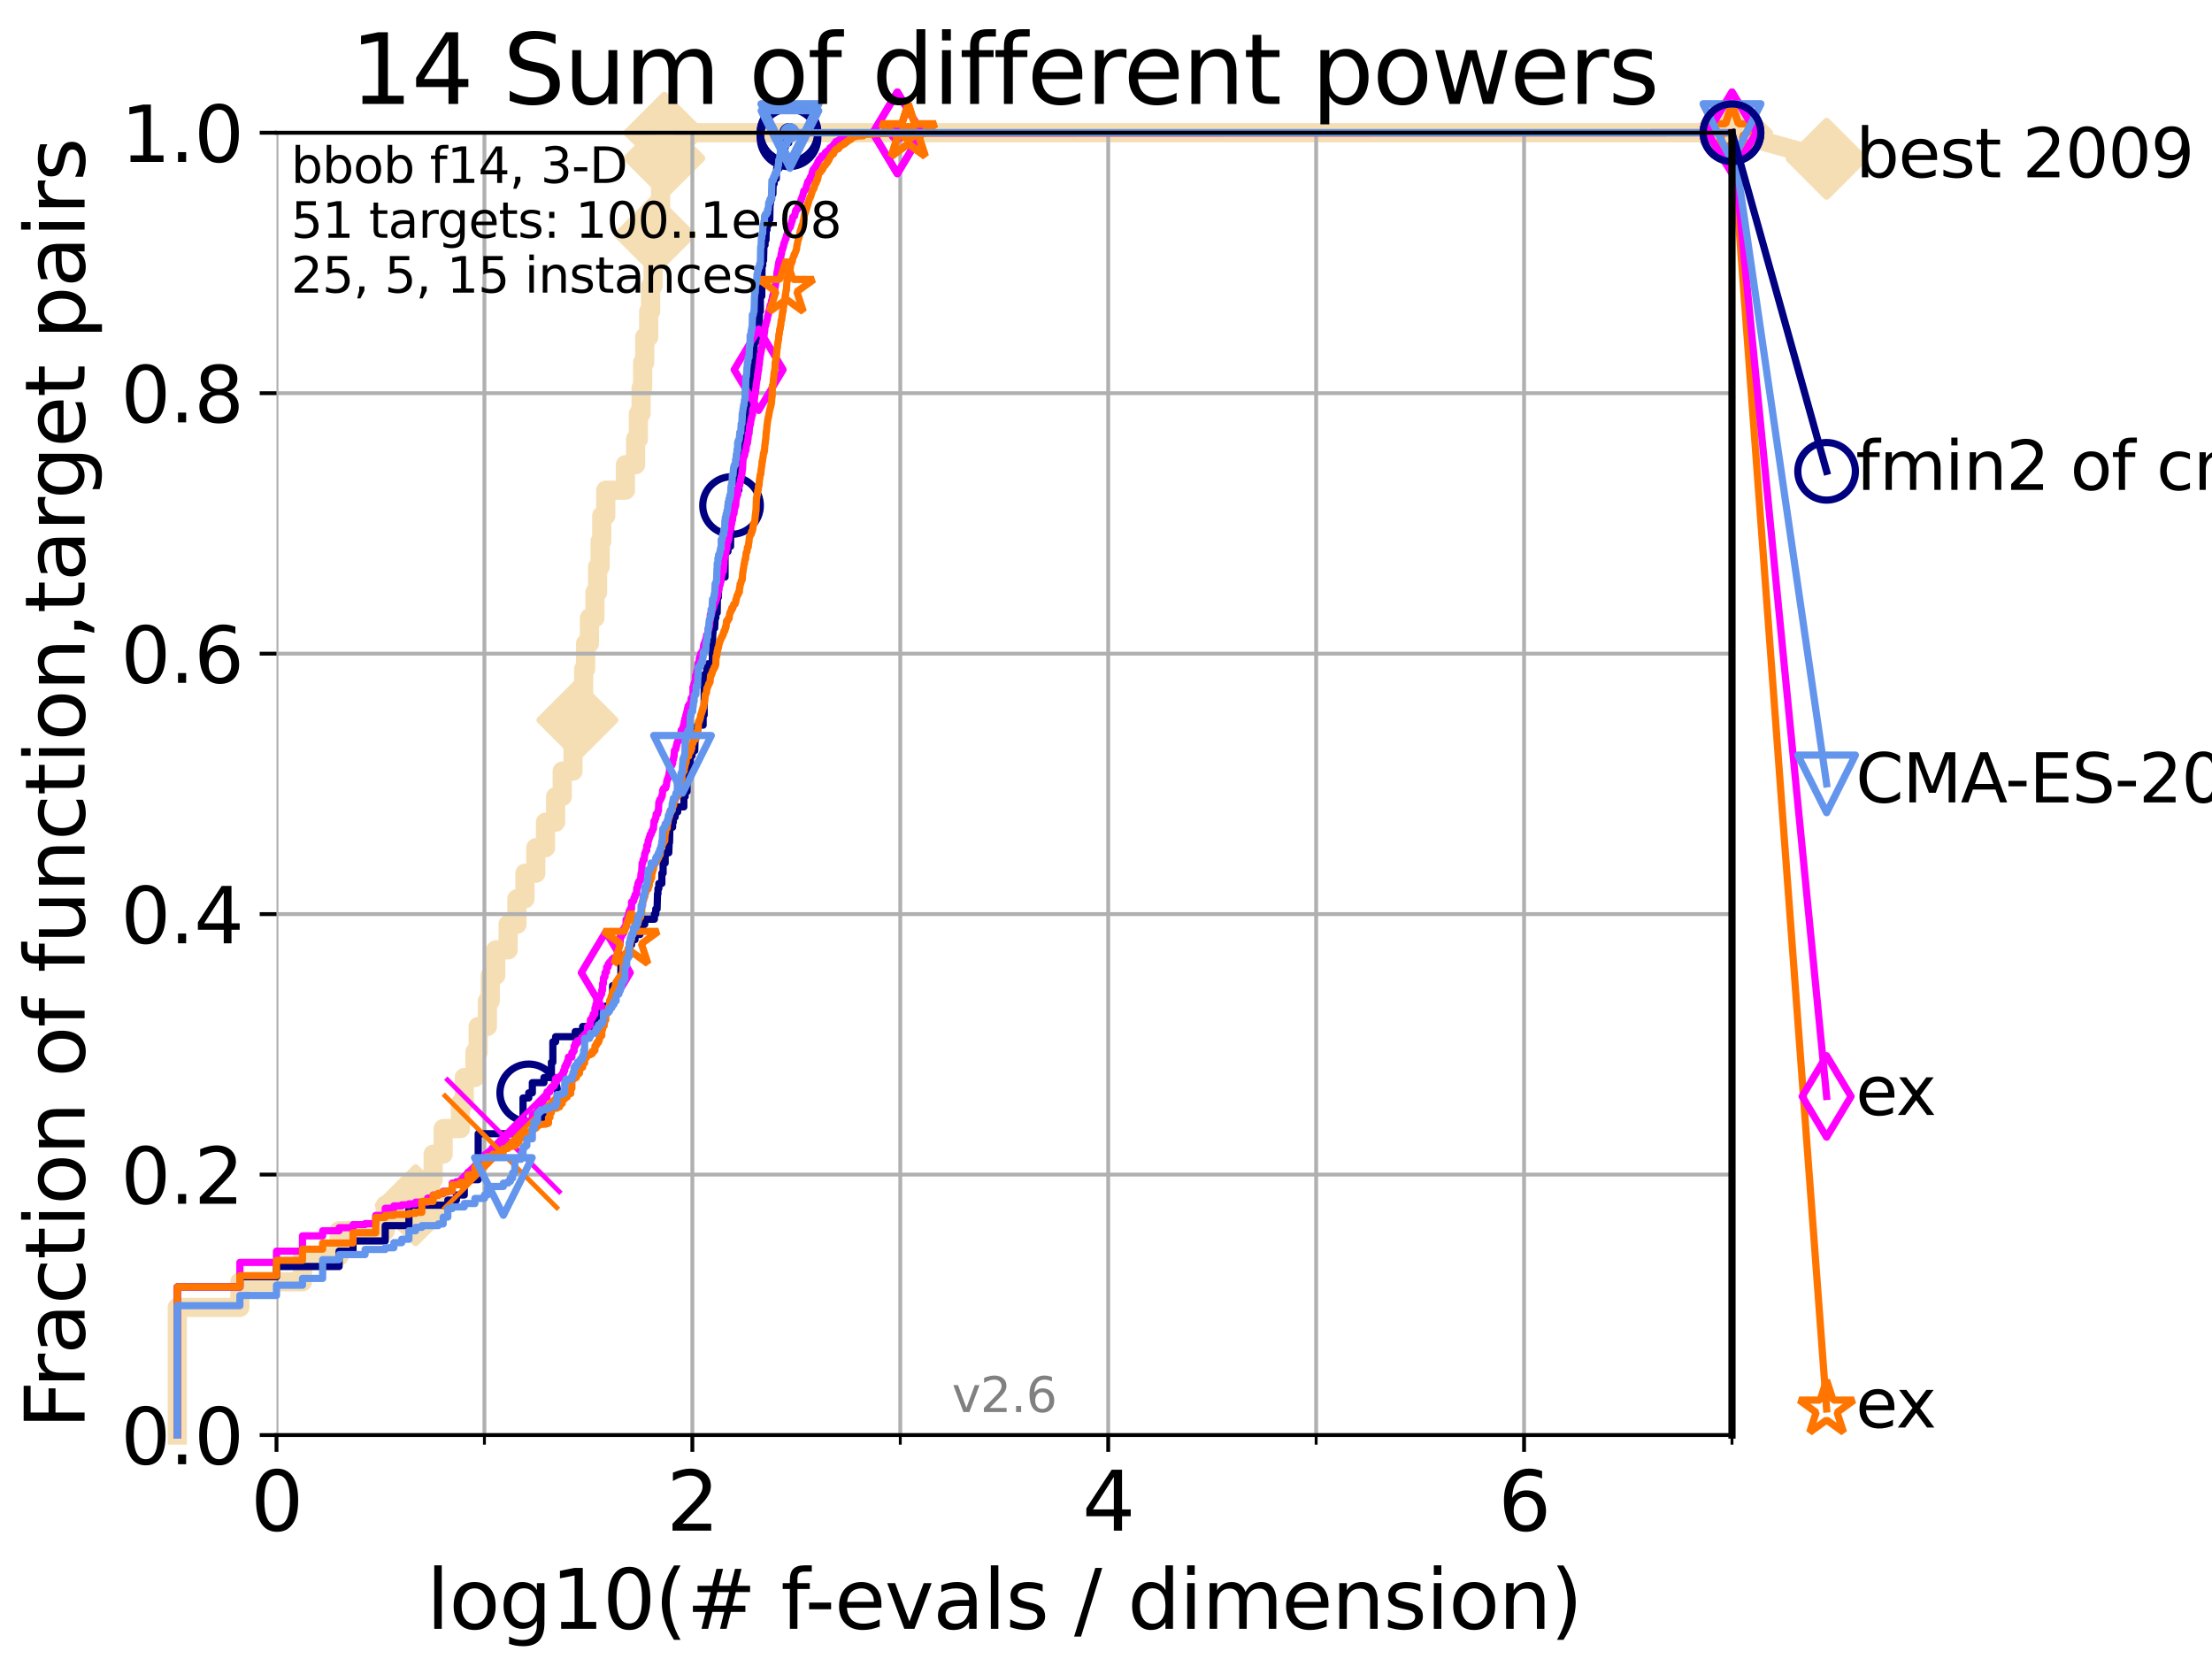 <?xml version="1.0" encoding="utf-8" standalone="no"?>
<!DOCTYPE svg PUBLIC "-//W3C//DTD SVG 1.1//EN"
  "http://www.w3.org/Graphics/SVG/1.1/DTD/svg11.dtd">
<svg xmlns:xlink="http://www.w3.org/1999/xlink" width="460.8pt" height="345.6pt" viewBox="0 0 460.8 345.6" xmlns="http://www.w3.org/2000/svg" version="1.1">
 <defs>
  <style type="text/css">*{stroke-linejoin: round; stroke-linecap: butt}</style>
 </defs>
 <g id="figure_1">
  <g id="patch_1">
   <path d="M 0 345.6 
L 460.8 345.6 
L 460.8 0 
L 0 0 
z
" style="fill: #ffffff"/>
  </g>
  <g id="axes_1">
   <g id="patch_2">
    <path d="M 57.6 298.944 
L 360.806 298.944 
L 360.806 27.648 
L 57.6 27.648 
z
" style="fill: #ffffff"/>
   </g>
   <g id="line2d_1">
    <path d="M 36.933 298.944 
L 36.933 272.346 
L 49.973 272.346 
L 49.973 267.027 
L 63.012 267.027 
L 63.012 261.707 
L 70.639 261.707 
L 70.639 256.388 
L 80.249 256.388 
L 80.249 251.068 
L 86.578 251.068 
L 86.578 245.749 
L 90.231 245.749 
L 90.231 240.429 
L 92.323 240.429 
L 92.323 235.11 
L 95.917 235.11 
L 95.917 229.79 
L 96.718 229.79 
L 96.718 224.471 
L 98.933 224.471 
L 98.933 219.151 
L 99.617 219.151 
L 99.617 213.832 
L 101.532 213.832 
L 101.532 208.512 
L 102.129 208.512 
L 102.129 203.192 
L 103.27 203.192 
L 103.27 197.873 
L 105.851 197.873 
L 105.851 192.553 
L 107.687 192.553 
L 107.687 187.234 
L 109.361 187.234 
L 109.361 181.914 
L 111.621 181.914 
L 111.621 176.595 
L 113.638 176.595 
L 113.638 171.275 
L 115.747 171.275 
L 115.747 165.956 
L 117.121 165.956 
L 117.121 160.636 
L 119.366 160.636 
L 119.366 155.317 
L 120.284 155.317 
L 120.284 149.997 
L 121.159 149.997 
L 121.159 144.678 
L 121.582 144.678 
L 121.582 139.358 
L 121.995 139.358 
L 121.995 134.039 
L 122.796 134.039 
L 122.796 128.719 
L 123.936 128.719 
L 123.936 123.4 
L 124.482 123.4 
L 124.482 118.08 
L 125.012 118.08 
L 125.012 112.76 
L 125.357 112.76 
L 125.357 107.441 
L 126.193 107.441 
L 126.193 102.121 
L 130.292 102.121 
L 130.292 96.802 
L 132.405 96.802 
L 132.405 91.482 
L 132.984 91.482 
L 132.984 86.163 
L 133.546 86.163 
L 133.546 80.843 
L 133.875 80.843 
L 133.875 75.524 
L 134.305 75.524 
L 134.305 70.204 
L 135.136 70.204 
L 135.136 64.885 
L 135.539 64.885 
L 135.539 59.565 
L 136.03 59.565 
L 136.03 54.246 
L 136.414 54.246 
L 136.414 48.926 
L 137.25 48.926 
L 137.25 43.607 
L 137.61 43.607 
L 137.61 38.287 
L 137.963 38.287 
L 137.963 32.968 
L 138.396 32.968 
L 138.396 27.648 
L 360.806 27.648 
" style="fill: none; stroke: #f5deb3; stroke-width: 4; stroke-linecap: square"/>
   </g>
   <g id="line2d_2">
    <defs>
     <path id="m76d83769bd" d="M -0 7.778 
L 7.778 0 
L 0 -7.778 
L -7.778 -0 
z
" style="stroke: #f5deb3; stroke-width: 1.5; stroke-linejoin: miter"/>
    </defs>
    <g>
     <use xlink:href="#m76d83769bd" x="86.578" y="251.068" style="fill: #f5deb3; stroke: #f5deb3; stroke-width: 1.5; stroke-linejoin: miter"/>
     <use xlink:href="#m76d83769bd" x="120.284" y="149.997" style="fill: #f5deb3; stroke: #f5deb3; stroke-width: 1.5; stroke-linejoin: miter"/>
     <use xlink:href="#m76d83769bd" x="136.414" y="48.926" style="fill: #f5deb3; stroke: #f5deb3; stroke-width: 1.5; stroke-linejoin: miter"/>
     <use xlink:href="#m76d83769bd" x="138.396" y="32.968" style="fill: #f5deb3; stroke: #f5deb3; stroke-width: 1.5; stroke-linejoin: miter"/>
     <use xlink:href="#m76d83769bd" x="138.396" y="27.648" style="fill: #f5deb3; stroke: #f5deb3; stroke-width: 1.5; stroke-linejoin: miter"/>
     <use xlink:href="#m76d83769bd" x="360.806" y="27.648" style="fill: #f5deb3; stroke: #f5deb3; stroke-width: 1.5; stroke-linejoin: miter"/>
    </g>
   </g>
   <g id="line2d_3">
    <path style="fill: none; stroke: #f5deb3; stroke-width: 4; stroke-linecap: square"/>
    <g/>
   </g>
   <g id="line2d_4">
    <path d="M 360.806 27.648 
L 380.515 33.074 
" style="fill: none; stroke: #f5deb3; stroke-width: 4; stroke-linecap: square"/>
    <g>
     <use xlink:href="#m76d83769bd" x="360.806" y="27.648" style="fill: #f5deb3; stroke: #f5deb3; stroke-width: 1.5; stroke-linejoin: miter"/>
     <use xlink:href="#m76d83769bd" x="380.515" y="33.074" style="fill: #f5deb3; stroke: #f5deb3; stroke-width: 1.5; stroke-linejoin: miter"/>
    </g>
   </g>
   <g id="matplotlib.axis_1">
    <g id="xtick_1">
     <g id="line2d_5">
      <path d="M 57.6 298.944 
L 57.6 27.648 
" clip-path="url(#p1bf7df9c81)" style="fill: none; stroke: #b0b0b0; stroke-width: 0.8; stroke-linecap: square"/>
     </g>
     <g id="line2d_6">
      <defs>
       <path id="m203d26080a" d="M 0 0 
L 0 3.5 
" style="stroke: #000000; stroke-width: 0.8"/>
      </defs>
      <g>
       <use xlink:href="#m203d26080a" x="57.6" y="298.944" style="stroke: #000000; stroke-width: 0.8"/>
      </g>
     </g>
     <g id="text_1">
      <!-- 0 -->
      <g transform="translate(52.192 318.861)scale(0.17 -0.17)">
       <defs>
        <path id="DejaVuSans-30" d="M 2034 4250 
Q 1547 4250 1301 3770 
Q 1056 3291 1056 2328 
Q 1056 1369 1301 889 
Q 1547 409 2034 409 
Q 2525 409 2770 889 
Q 3016 1369 3016 2328 
Q 3016 3291 2770 3770 
Q 2525 4250 2034 4250 
z
M 2034 4750 
Q 2819 4750 3233 4129 
Q 3647 3509 3647 2328 
Q 3647 1150 3233 529 
Q 2819 -91 2034 -91 
Q 1250 -91 836 529 
Q 422 1150 422 2328 
Q 422 3509 836 4129 
Q 1250 4750 2034 4750 
z
" transform="scale(0.016)"/>
       </defs>
       <use xlink:href="#DejaVuSans-30"/>
      </g>
     </g>
    </g>
    <g id="xtick_2">
     <g id="line2d_7">
      <path d="M 144.23 298.944 
L 144.23 27.648 
" clip-path="url(#p1bf7df9c81)" style="fill: none; stroke: #b0b0b0; stroke-width: 0.8; stroke-linecap: square"/>
     </g>
     <g id="line2d_8">
      <g>
       <use xlink:href="#m203d26080a" x="144.23" y="298.944" style="stroke: #000000; stroke-width: 0.8"/>
      </g>
     </g>
     <g id="text_2">
      <!-- 2 -->
      <g transform="translate(138.822 318.861)scale(0.17 -0.17)">
       <defs>
        <path id="DejaVuSans-32" d="M 1228 531 
L 3431 531 
L 3431 0 
L 469 0 
L 469 531 
Q 828 903 1448 1529 
Q 2069 2156 2228 2338 
Q 2531 2678 2651 2914 
Q 2772 3150 2772 3378 
Q 2772 3750 2511 3984 
Q 2250 4219 1831 4219 
Q 1534 4219 1204 4116 
Q 875 4013 500 3803 
L 500 4441 
Q 881 4594 1212 4672 
Q 1544 4750 1819 4750 
Q 2544 4750 2975 4387 
Q 3406 4025 3406 3419 
Q 3406 3131 3298 2873 
Q 3191 2616 2906 2266 
Q 2828 2175 2409 1742 
Q 1991 1309 1228 531 
z
" transform="scale(0.016)"/>
       </defs>
       <use xlink:href="#DejaVuSans-32"/>
      </g>
     </g>
    </g>
    <g id="xtick_3">
     <g id="line2d_9">
      <path d="M 230.861 298.944 
L 230.861 27.648 
" clip-path="url(#p1bf7df9c81)" style="fill: none; stroke: #b0b0b0; stroke-width: 0.8; stroke-linecap: square"/>
     </g>
     <g id="line2d_10">
      <g>
       <use xlink:href="#m203d26080a" x="230.861" y="298.944" style="stroke: #000000; stroke-width: 0.8"/>
      </g>
     </g>
     <g id="text_3">
      <!-- 4 -->
      <g transform="translate(225.453 318.861)scale(0.17 -0.17)">
       <defs>
        <path id="DejaVuSans-34" d="M 2419 4116 
L 825 1625 
L 2419 1625 
L 2419 4116 
z
M 2253 4666 
L 3047 4666 
L 3047 1625 
L 3713 1625 
L 3713 1100 
L 3047 1100 
L 3047 0 
L 2419 0 
L 2419 1100 
L 313 1100 
L 313 1709 
L 2253 4666 
z
" transform="scale(0.016)"/>
       </defs>
       <use xlink:href="#DejaVuSans-34"/>
      </g>
     </g>
    </g>
    <g id="xtick_4">
     <g id="line2d_11">
      <path d="M 317.491 298.944 
L 317.491 27.648 
" clip-path="url(#p1bf7df9c81)" style="fill: none; stroke: #b0b0b0; stroke-width: 0.8; stroke-linecap: square"/>
     </g>
     <g id="line2d_12">
      <g>
       <use xlink:href="#m203d26080a" x="317.491" y="298.944" style="stroke: #000000; stroke-width: 0.8"/>
      </g>
     </g>
     <g id="text_4">
      <!-- 6 -->
      <g transform="translate(312.083 318.861)scale(0.17 -0.17)">
       <defs>
        <path id="DejaVuSans-36" d="M 2113 2584 
Q 1688 2584 1439 2293 
Q 1191 2003 1191 1497 
Q 1191 994 1439 701 
Q 1688 409 2113 409 
Q 2538 409 2786 701 
Q 3034 994 3034 1497 
Q 3034 2003 2786 2293 
Q 2538 2584 2113 2584 
z
M 3366 4563 
L 3366 3988 
Q 3128 4100 2886 4159 
Q 2644 4219 2406 4219 
Q 1781 4219 1451 3797 
Q 1122 3375 1075 2522 
Q 1259 2794 1537 2939 
Q 1816 3084 2150 3084 
Q 2853 3084 3261 2657 
Q 3669 2231 3669 1497 
Q 3669 778 3244 343 
Q 2819 -91 2113 -91 
Q 1303 -91 875 529 
Q 447 1150 447 2328 
Q 447 3434 972 4092 
Q 1497 4750 2381 4750 
Q 2619 4750 2861 4703 
Q 3103 4656 3366 4563 
z
" transform="scale(0.016)"/>
       </defs>
       <use xlink:href="#DejaVuSans-36"/>
      </g>
     </g>
    </g>
    <g id="xtick_5">
     <g id="line2d_13">
      <path d="M 100.915 298.944 
L 100.915 27.648 
" clip-path="url(#p1bf7df9c81)" style="fill: none; stroke: #b0b0b0; stroke-width: 0.8; stroke-linecap: square"/>
     </g>
     <g id="line2d_14">
      <defs>
       <path id="m023a0901ed" d="M 0 0 
L 0 2 
" style="stroke: #000000; stroke-width: 0.6"/>
      </defs>
      <g>
       <use xlink:href="#m023a0901ed" x="100.915" y="298.944" style="stroke: #000000; stroke-width: 0.6"/>
      </g>
     </g>
    </g>
    <g id="xtick_6">
     <g id="line2d_15">
      <path d="M 187.546 298.944 
L 187.546 27.648 
" clip-path="url(#p1bf7df9c81)" style="fill: none; stroke: #b0b0b0; stroke-width: 0.8; stroke-linecap: square"/>
     </g>
     <g id="line2d_16">
      <g>
       <use xlink:href="#m023a0901ed" x="187.546" y="298.944" style="stroke: #000000; stroke-width: 0.6"/>
      </g>
     </g>
    </g>
    <g id="xtick_7">
     <g id="line2d_17">
      <path d="M 274.176 298.944 
L 274.176 27.648 
" clip-path="url(#p1bf7df9c81)" style="fill: none; stroke: #b0b0b0; stroke-width: 0.8; stroke-linecap: square"/>
     </g>
     <g id="line2d_18">
      <g>
       <use xlink:href="#m023a0901ed" x="274.176" y="298.944" style="stroke: #000000; stroke-width: 0.6"/>
      </g>
     </g>
    </g>
    <g id="xtick_8">
     <g id="line2d_19">
      <path d="M 360.806 298.944 
L 360.806 27.648 
" clip-path="url(#p1bf7df9c81)" style="fill: none; stroke: #b0b0b0; stroke-width: 0.8; stroke-linecap: square"/>
     </g>
     <g id="line2d_20">
      <g>
       <use xlink:href="#m023a0901ed" x="360.806" y="298.944" style="stroke: #000000; stroke-width: 0.6"/>
      </g>
     </g>
    </g>
    <g id="text_5">
     <!-- log10(# f-evals / dimension) -->
     <g transform="translate(88.823 339.314)scale(0.17 -0.17)">
      <defs>
       <path id="DejaVuSans-6c" d="M 603 4863 
L 1178 4863 
L 1178 0 
L 603 0 
L 603 4863 
z
" transform="scale(0.016)"/>
       <path id="DejaVuSans-6f" d="M 1959 3097 
Q 1497 3097 1228 2736 
Q 959 2375 959 1747 
Q 959 1119 1226 758 
Q 1494 397 1959 397 
Q 2419 397 2687 759 
Q 2956 1122 2956 1747 
Q 2956 2369 2687 2733 
Q 2419 3097 1959 3097 
z
M 1959 3584 
Q 2709 3584 3137 3096 
Q 3566 2609 3566 1747 
Q 3566 888 3137 398 
Q 2709 -91 1959 -91 
Q 1206 -91 779 398 
Q 353 888 353 1747 
Q 353 2609 779 3096 
Q 1206 3584 1959 3584 
z
" transform="scale(0.016)"/>
       <path id="DejaVuSans-67" d="M 2906 1791 
Q 2906 2416 2648 2759 
Q 2391 3103 1925 3103 
Q 1463 3103 1205 2759 
Q 947 2416 947 1791 
Q 947 1169 1205 825 
Q 1463 481 1925 481 
Q 2391 481 2648 825 
Q 2906 1169 2906 1791 
z
M 3481 434 
Q 3481 -459 3084 -895 
Q 2688 -1331 1869 -1331 
Q 1566 -1331 1297 -1286 
Q 1028 -1241 775 -1147 
L 775 -588 
Q 1028 -725 1275 -790 
Q 1522 -856 1778 -856 
Q 2344 -856 2625 -561 
Q 2906 -266 2906 331 
L 2906 616 
Q 2728 306 2450 153 
Q 2172 0 1784 0 
Q 1141 0 747 490 
Q 353 981 353 1791 
Q 353 2603 747 3093 
Q 1141 3584 1784 3584 
Q 2172 3584 2450 3431 
Q 2728 3278 2906 2969 
L 2906 3500 
L 3481 3500 
L 3481 434 
z
" transform="scale(0.016)"/>
       <path id="DejaVuSans-31" d="M 794 531 
L 1825 531 
L 1825 4091 
L 703 3866 
L 703 4441 
L 1819 4666 
L 2450 4666 
L 2450 531 
L 3481 531 
L 3481 0 
L 794 0 
L 794 531 
z
" transform="scale(0.016)"/>
       <path id="DejaVuSans-28" d="M 1984 4856 
Q 1566 4138 1362 3434 
Q 1159 2731 1159 2009 
Q 1159 1288 1364 580 
Q 1569 -128 1984 -844 
L 1484 -844 
Q 1016 -109 783 600 
Q 550 1309 550 2009 
Q 550 2706 781 3412 
Q 1013 4119 1484 4856 
L 1984 4856 
z
" transform="scale(0.016)"/>
       <path id="DejaVuSans-23" d="M 3272 2816 
L 2363 2816 
L 2100 1772 
L 3016 1772 
L 3272 2816 
z
M 2803 4594 
L 2478 3297 
L 3391 3297 
L 3719 4594 
L 4219 4594 
L 3897 3297 
L 4872 3297 
L 4872 2816 
L 3775 2816 
L 3519 1772 
L 4513 1772 
L 4513 1294 
L 3397 1294 
L 3072 0 
L 2572 0 
L 2894 1294 
L 1978 1294 
L 1656 0 
L 1153 0 
L 1478 1294 
L 494 1294 
L 494 1772 
L 1594 1772 
L 1856 2816 
L 850 2816 
L 850 3297 
L 1978 3297 
L 2297 4594 
L 2803 4594 
z
" transform="scale(0.016)"/>
       <path id="DejaVuSans-20" transform="scale(0.016)"/>
       <path id="DejaVuSans-66" d="M 2375 4863 
L 2375 4384 
L 1825 4384 
Q 1516 4384 1395 4259 
Q 1275 4134 1275 3809 
L 1275 3500 
L 2222 3500 
L 2222 3053 
L 1275 3053 
L 1275 0 
L 697 0 
L 697 3053 
L 147 3053 
L 147 3500 
L 697 3500 
L 697 3744 
Q 697 4328 969 4595 
Q 1241 4863 1831 4863 
L 2375 4863 
z
" transform="scale(0.016)"/>
       <path id="DejaVuSans-2d" d="M 313 2009 
L 1997 2009 
L 1997 1497 
L 313 1497 
L 313 2009 
z
" transform="scale(0.016)"/>
       <path id="DejaVuSans-65" d="M 3597 1894 
L 3597 1613 
L 953 1613 
Q 991 1019 1311 708 
Q 1631 397 2203 397 
Q 2534 397 2845 478 
Q 3156 559 3463 722 
L 3463 178 
Q 3153 47 2828 -22 
Q 2503 -91 2169 -91 
Q 1331 -91 842 396 
Q 353 884 353 1716 
Q 353 2575 817 3079 
Q 1281 3584 2069 3584 
Q 2775 3584 3186 3129 
Q 3597 2675 3597 1894 
z
M 3022 2063 
Q 3016 2534 2758 2815 
Q 2500 3097 2075 3097 
Q 1594 3097 1305 2825 
Q 1016 2553 972 2059 
L 3022 2063 
z
" transform="scale(0.016)"/>
       <path id="DejaVuSans-76" d="M 191 3500 
L 800 3500 
L 1894 563 
L 2988 3500 
L 3597 3500 
L 2284 0 
L 1503 0 
L 191 3500 
z
" transform="scale(0.016)"/>
       <path id="DejaVuSans-61" d="M 2194 1759 
Q 1497 1759 1228 1600 
Q 959 1441 959 1056 
Q 959 750 1161 570 
Q 1363 391 1709 391 
Q 2188 391 2477 730 
Q 2766 1069 2766 1631 
L 2766 1759 
L 2194 1759 
z
M 3341 1997 
L 3341 0 
L 2766 0 
L 2766 531 
Q 2569 213 2275 61 
Q 1981 -91 1556 -91 
Q 1019 -91 701 211 
Q 384 513 384 1019 
Q 384 1609 779 1909 
Q 1175 2209 1959 2209 
L 2766 2209 
L 2766 2266 
Q 2766 2663 2505 2880 
Q 2244 3097 1772 3097 
Q 1472 3097 1187 3025 
Q 903 2953 641 2809 
L 641 3341 
Q 956 3463 1253 3523 
Q 1550 3584 1831 3584 
Q 2591 3584 2966 3190 
Q 3341 2797 3341 1997 
z
" transform="scale(0.016)"/>
       <path id="DejaVuSans-73" d="M 2834 3397 
L 2834 2853 
Q 2591 2978 2328 3040 
Q 2066 3103 1784 3103 
Q 1356 3103 1142 2972 
Q 928 2841 928 2578 
Q 928 2378 1081 2264 
Q 1234 2150 1697 2047 
L 1894 2003 
Q 2506 1872 2764 1633 
Q 3022 1394 3022 966 
Q 3022 478 2636 193 
Q 2250 -91 1575 -91 
Q 1294 -91 989 -36 
Q 684 19 347 128 
L 347 722 
Q 666 556 975 473 
Q 1284 391 1588 391 
Q 1994 391 2212 530 
Q 2431 669 2431 922 
Q 2431 1156 2273 1281 
Q 2116 1406 1581 1522 
L 1381 1569 
Q 847 1681 609 1914 
Q 372 2147 372 2553 
Q 372 3047 722 3315 
Q 1072 3584 1716 3584 
Q 2034 3584 2315 3537 
Q 2597 3491 2834 3397 
z
" transform="scale(0.016)"/>
       <path id="DejaVuSans-2f" d="M 1625 4666 
L 2156 4666 
L 531 -594 
L 0 -594 
L 1625 4666 
z
" transform="scale(0.016)"/>
       <path id="DejaVuSans-64" d="M 2906 2969 
L 2906 4863 
L 3481 4863 
L 3481 0 
L 2906 0 
L 2906 525 
Q 2725 213 2448 61 
Q 2172 -91 1784 -91 
Q 1150 -91 751 415 
Q 353 922 353 1747 
Q 353 2572 751 3078 
Q 1150 3584 1784 3584 
Q 2172 3584 2448 3432 
Q 2725 3281 2906 2969 
z
M 947 1747 
Q 947 1113 1208 752 
Q 1469 391 1925 391 
Q 2381 391 2643 752 
Q 2906 1113 2906 1747 
Q 2906 2381 2643 2742 
Q 2381 3103 1925 3103 
Q 1469 3103 1208 2742 
Q 947 2381 947 1747 
z
" transform="scale(0.016)"/>
       <path id="DejaVuSans-69" d="M 603 3500 
L 1178 3500 
L 1178 0 
L 603 0 
L 603 3500 
z
M 603 4863 
L 1178 4863 
L 1178 4134 
L 603 4134 
L 603 4863 
z
" transform="scale(0.016)"/>
       <path id="DejaVuSans-6d" d="M 3328 2828 
Q 3544 3216 3844 3400 
Q 4144 3584 4550 3584 
Q 5097 3584 5394 3201 
Q 5691 2819 5691 2113 
L 5691 0 
L 5113 0 
L 5113 2094 
Q 5113 2597 4934 2840 
Q 4756 3084 4391 3084 
Q 3944 3084 3684 2787 
Q 3425 2491 3425 1978 
L 3425 0 
L 2847 0 
L 2847 2094 
Q 2847 2600 2669 2842 
Q 2491 3084 2119 3084 
Q 1678 3084 1418 2786 
Q 1159 2488 1159 1978 
L 1159 0 
L 581 0 
L 581 3500 
L 1159 3500 
L 1159 2956 
Q 1356 3278 1631 3431 
Q 1906 3584 2284 3584 
Q 2666 3584 2933 3390 
Q 3200 3197 3328 2828 
z
" transform="scale(0.016)"/>
       <path id="DejaVuSans-6e" d="M 3513 2113 
L 3513 0 
L 2938 0 
L 2938 2094 
Q 2938 2591 2744 2837 
Q 2550 3084 2163 3084 
Q 1697 3084 1428 2787 
Q 1159 2491 1159 1978 
L 1159 0 
L 581 0 
L 581 3500 
L 1159 3500 
L 1159 2956 
Q 1366 3272 1645 3428 
Q 1925 3584 2291 3584 
Q 2894 3584 3203 3211 
Q 3513 2838 3513 2113 
z
" transform="scale(0.016)"/>
       <path id="DejaVuSans-29" d="M 513 4856 
L 1013 4856 
Q 1481 4119 1714 3412 
Q 1947 2706 1947 2009 
Q 1947 1309 1714 600 
Q 1481 -109 1013 -844 
L 513 -844 
Q 928 -128 1133 580 
Q 1338 1288 1338 2009 
Q 1338 2731 1133 3434 
Q 928 4138 513 4856 
z
" transform="scale(0.016)"/>
      </defs>
      <use xlink:href="#DejaVuSans-6c"/>
      <use xlink:href="#DejaVuSans-6f" x="27.783"/>
      <use xlink:href="#DejaVuSans-67" x="88.965"/>
      <use xlink:href="#DejaVuSans-31" x="152.441"/>
      <use xlink:href="#DejaVuSans-30" x="216.064"/>
      <use xlink:href="#DejaVuSans-28" x="279.688"/>
      <use xlink:href="#DejaVuSans-23" x="318.701"/>
      <use xlink:href="#DejaVuSans-20" x="402.49"/>
      <use xlink:href="#DejaVuSans-66" x="434.277"/>
      <use xlink:href="#DejaVuSans-2d" x="463.982"/>
      <use xlink:href="#DejaVuSans-65" x="500.066"/>
      <use xlink:href="#DejaVuSans-76" x="561.59"/>
      <use xlink:href="#DejaVuSans-61" x="620.77"/>
      <use xlink:href="#DejaVuSans-6c" x="682.049"/>
      <use xlink:href="#DejaVuSans-73" x="709.832"/>
      <use xlink:href="#DejaVuSans-20" x="761.932"/>
      <use xlink:href="#DejaVuSans-2f" x="793.719"/>
      <use xlink:href="#DejaVuSans-20" x="827.41"/>
      <use xlink:href="#DejaVuSans-64" x="859.197"/>
      <use xlink:href="#DejaVuSans-69" x="922.674"/>
      <use xlink:href="#DejaVuSans-6d" x="950.457"/>
      <use xlink:href="#DejaVuSans-65" x="1047.869"/>
      <use xlink:href="#DejaVuSans-6e" x="1109.393"/>
      <use xlink:href="#DejaVuSans-73" x="1172.771"/>
      <use xlink:href="#DejaVuSans-69" x="1224.871"/>
      <use xlink:href="#DejaVuSans-6f" x="1252.654"/>
      <use xlink:href="#DejaVuSans-6e" x="1313.836"/>
      <use xlink:href="#DejaVuSans-29" x="1377.215"/>
     </g>
    </g>
   </g>
   <g id="matplotlib.axis_2">
    <g id="ytick_1">
     <g id="line2d_21">
      <path d="M 57.6 298.944 
L 360.806 298.944 
" clip-path="url(#p1bf7df9c81)" style="fill: none; stroke: #b0b0b0; stroke-width: 0.8; stroke-linecap: square"/>
     </g>
     <g id="line2d_22">
      <defs>
       <path id="mf7532ed1bd" d="M 0 0 
L -3.5 0 
" style="stroke: #000000; stroke-width: 0.8"/>
      </defs>
      <g>
       <use xlink:href="#mf7532ed1bd" x="57.6" y="298.944" style="stroke: #000000; stroke-width: 0.8"/>
      </g>
     </g>
     <g id="text_6">
      <!-- 0.0 -->
      <g transform="translate(25.155 305.023)scale(0.16 -0.16)">
       <defs>
        <path id="DejaVuSans-2e" d="M 684 794 
L 1344 794 
L 1344 0 
L 684 0 
L 684 794 
z
" transform="scale(0.016)"/>
       </defs>
       <use xlink:href="#DejaVuSans-30"/>
       <use xlink:href="#DejaVuSans-2e" x="63.623"/>
       <use xlink:href="#DejaVuSans-30" x="95.41"/>
      </g>
     </g>
    </g>
    <g id="ytick_2">
     <g id="line2d_23">
      <path d="M 57.6 244.685 
L 360.806 244.685 
" clip-path="url(#p1bf7df9c81)" style="fill: none; stroke: #b0b0b0; stroke-width: 0.8; stroke-linecap: square"/>
     </g>
     <g id="line2d_24">
      <g>
       <use xlink:href="#mf7532ed1bd" x="57.6" y="244.685" style="stroke: #000000; stroke-width: 0.8"/>
      </g>
     </g>
     <g id="text_7">
      <!-- 0.2 -->
      <g transform="translate(25.155 250.764)scale(0.16 -0.16)">
       <use xlink:href="#DejaVuSans-30"/>
       <use xlink:href="#DejaVuSans-2e" x="63.623"/>
       <use xlink:href="#DejaVuSans-32" x="95.41"/>
      </g>
     </g>
    </g>
    <g id="ytick_3">
     <g id="line2d_25">
      <path d="M 57.6 190.426 
L 360.806 190.426 
" clip-path="url(#p1bf7df9c81)" style="fill: none; stroke: #b0b0b0; stroke-width: 0.8; stroke-linecap: square"/>
     </g>
     <g id="line2d_26">
      <g>
       <use xlink:href="#mf7532ed1bd" x="57.6" y="190.426" style="stroke: #000000; stroke-width: 0.8"/>
      </g>
     </g>
     <g id="text_8">
      <!-- 0.4 -->
      <g transform="translate(25.155 196.504)scale(0.16 -0.16)">
       <use xlink:href="#DejaVuSans-30"/>
       <use xlink:href="#DejaVuSans-2e" x="63.623"/>
       <use xlink:href="#DejaVuSans-34" x="95.41"/>
      </g>
     </g>
    </g>
    <g id="ytick_4">
     <g id="line2d_27">
      <path d="M 57.6 136.166 
L 360.806 136.166 
" clip-path="url(#p1bf7df9c81)" style="fill: none; stroke: #b0b0b0; stroke-width: 0.8; stroke-linecap: square"/>
     </g>
     <g id="line2d_28">
      <g>
       <use xlink:href="#mf7532ed1bd" x="57.6" y="136.166" style="stroke: #000000; stroke-width: 0.8"/>
      </g>
     </g>
     <g id="text_9">
      <!-- 0.6 -->
      <g transform="translate(25.155 142.245)scale(0.16 -0.16)">
       <use xlink:href="#DejaVuSans-30"/>
       <use xlink:href="#DejaVuSans-2e" x="63.623"/>
       <use xlink:href="#DejaVuSans-36" x="95.41"/>
      </g>
     </g>
    </g>
    <g id="ytick_5">
     <g id="line2d_29">
      <path d="M 57.6 81.907 
L 360.806 81.907 
" clip-path="url(#p1bf7df9c81)" style="fill: none; stroke: #b0b0b0; stroke-width: 0.8; stroke-linecap: square"/>
     </g>
     <g id="line2d_30">
      <g>
       <use xlink:href="#mf7532ed1bd" x="57.6" y="81.907" style="stroke: #000000; stroke-width: 0.8"/>
      </g>
     </g>
     <g id="text_10">
      <!-- 0.8 -->
      <g transform="translate(25.155 87.986)scale(0.16 -0.16)">
       <defs>
        <path id="DejaVuSans-38" d="M 2034 2216 
Q 1584 2216 1326 1975 
Q 1069 1734 1069 1313 
Q 1069 891 1326 650 
Q 1584 409 2034 409 
Q 2484 409 2743 651 
Q 3003 894 3003 1313 
Q 3003 1734 2745 1975 
Q 2488 2216 2034 2216 
z
M 1403 2484 
Q 997 2584 770 2862 
Q 544 3141 544 3541 
Q 544 4100 942 4425 
Q 1341 4750 2034 4750 
Q 2731 4750 3128 4425 
Q 3525 4100 3525 3541 
Q 3525 3141 3298 2862 
Q 3072 2584 2669 2484 
Q 3125 2378 3379 2068 
Q 3634 1759 3634 1313 
Q 3634 634 3220 271 
Q 2806 -91 2034 -91 
Q 1263 -91 848 271 
Q 434 634 434 1313 
Q 434 1759 690 2068 
Q 947 2378 1403 2484 
z
M 1172 3481 
Q 1172 3119 1398 2916 
Q 1625 2713 2034 2713 
Q 2441 2713 2670 2916 
Q 2900 3119 2900 3481 
Q 2900 3844 2670 4047 
Q 2441 4250 2034 4250 
Q 1625 4250 1398 4047 
Q 1172 3844 1172 3481 
z
" transform="scale(0.016)"/>
       </defs>
       <use xlink:href="#DejaVuSans-30"/>
       <use xlink:href="#DejaVuSans-2e" x="63.623"/>
       <use xlink:href="#DejaVuSans-38" x="95.41"/>
      </g>
     </g>
    </g>
    <g id="ytick_6">
     <g id="line2d_31">
      <path d="M 57.6 27.648 
L 360.806 27.648 
" clip-path="url(#p1bf7df9c81)" style="fill: none; stroke: #b0b0b0; stroke-width: 0.8; stroke-linecap: square"/>
     </g>
     <g id="line2d_32">
      <g>
       <use xlink:href="#mf7532ed1bd" x="57.6" y="27.648" style="stroke: #000000; stroke-width: 0.8"/>
      </g>
     </g>
     <g id="text_11">
      <!-- 1.0 -->
      <g transform="translate(25.155 33.727)scale(0.16 -0.16)">
       <use xlink:href="#DejaVuSans-31"/>
       <use xlink:href="#DejaVuSans-2e" x="63.623"/>
       <use xlink:href="#DejaVuSans-30" x="95.41"/>
      </g>
     </g>
    </g>
    <g id="text_12">
     <!-- Fraction of function,target pairs -->
     <g transform="translate(17.62 297.681)rotate(-90)scale(0.17 -0.17)">
      <defs>
       <path id="DejaVuSans-46" d="M 628 4666 
L 3309 4666 
L 3309 4134 
L 1259 4134 
L 1259 2759 
L 3109 2759 
L 3109 2228 
L 1259 2228 
L 1259 0 
L 628 0 
L 628 4666 
z
" transform="scale(0.016)"/>
       <path id="DejaVuSans-72" d="M 2631 2963 
Q 2534 3019 2420 3045 
Q 2306 3072 2169 3072 
Q 1681 3072 1420 2755 
Q 1159 2438 1159 1844 
L 1159 0 
L 581 0 
L 581 3500 
L 1159 3500 
L 1159 2956 
Q 1341 3275 1631 3429 
Q 1922 3584 2338 3584 
Q 2397 3584 2469 3576 
Q 2541 3569 2628 3553 
L 2631 2963 
z
" transform="scale(0.016)"/>
       <path id="DejaVuSans-63" d="M 3122 3366 
L 3122 2828 
Q 2878 2963 2633 3030 
Q 2388 3097 2138 3097 
Q 1578 3097 1268 2742 
Q 959 2388 959 1747 
Q 959 1106 1268 751 
Q 1578 397 2138 397 
Q 2388 397 2633 464 
Q 2878 531 3122 666 
L 3122 134 
Q 2881 22 2623 -34 
Q 2366 -91 2075 -91 
Q 1284 -91 818 406 
Q 353 903 353 1747 
Q 353 2603 823 3093 
Q 1294 3584 2113 3584 
Q 2378 3584 2631 3529 
Q 2884 3475 3122 3366 
z
" transform="scale(0.016)"/>
       <path id="DejaVuSans-74" d="M 1172 4494 
L 1172 3500 
L 2356 3500 
L 2356 3053 
L 1172 3053 
L 1172 1153 
Q 1172 725 1289 603 
Q 1406 481 1766 481 
L 2356 481 
L 2356 0 
L 1766 0 
Q 1100 0 847 248 
Q 594 497 594 1153 
L 594 3053 
L 172 3053 
L 172 3500 
L 594 3500 
L 594 4494 
L 1172 4494 
z
" transform="scale(0.016)"/>
       <path id="DejaVuSans-75" d="M 544 1381 
L 544 3500 
L 1119 3500 
L 1119 1403 
Q 1119 906 1312 657 
Q 1506 409 1894 409 
Q 2359 409 2629 706 
Q 2900 1003 2900 1516 
L 2900 3500 
L 3475 3500 
L 3475 0 
L 2900 0 
L 2900 538 
Q 2691 219 2414 64 
Q 2138 -91 1772 -91 
Q 1169 -91 856 284 
Q 544 659 544 1381 
z
M 1991 3584 
L 1991 3584 
z
" transform="scale(0.016)"/>
       <path id="DejaVuSans-2c" d="M 750 794 
L 1409 794 
L 1409 256 
L 897 -744 
L 494 -744 
L 750 256 
L 750 794 
z
" transform="scale(0.016)"/>
       <path id="DejaVuSans-70" d="M 1159 525 
L 1159 -1331 
L 581 -1331 
L 581 3500 
L 1159 3500 
L 1159 2969 
Q 1341 3281 1617 3432 
Q 1894 3584 2278 3584 
Q 2916 3584 3314 3078 
Q 3713 2572 3713 1747 
Q 3713 922 3314 415 
Q 2916 -91 2278 -91 
Q 1894 -91 1617 61 
Q 1341 213 1159 525 
z
M 3116 1747 
Q 3116 2381 2855 2742 
Q 2594 3103 2138 3103 
Q 1681 3103 1420 2742 
Q 1159 2381 1159 1747 
Q 1159 1113 1420 752 
Q 1681 391 2138 391 
Q 2594 391 2855 752 
Q 3116 1113 3116 1747 
z
" transform="scale(0.016)"/>
      </defs>
      <use xlink:href="#DejaVuSans-46"/>
      <use xlink:href="#DejaVuSans-72" x="50.27"/>
      <use xlink:href="#DejaVuSans-61" x="91.383"/>
      <use xlink:href="#DejaVuSans-63" x="152.662"/>
      <use xlink:href="#DejaVuSans-74" x="207.643"/>
      <use xlink:href="#DejaVuSans-69" x="246.852"/>
      <use xlink:href="#DejaVuSans-6f" x="274.635"/>
      <use xlink:href="#DejaVuSans-6e" x="335.816"/>
      <use xlink:href="#DejaVuSans-20" x="399.195"/>
      <use xlink:href="#DejaVuSans-6f" x="430.982"/>
      <use xlink:href="#DejaVuSans-66" x="492.164"/>
      <use xlink:href="#DejaVuSans-20" x="527.369"/>
      <use xlink:href="#DejaVuSans-66" x="559.156"/>
      <use xlink:href="#DejaVuSans-75" x="594.361"/>
      <use xlink:href="#DejaVuSans-6e" x="657.74"/>
      <use xlink:href="#DejaVuSans-63" x="721.119"/>
      <use xlink:href="#DejaVuSans-74" x="776.1"/>
      <use xlink:href="#DejaVuSans-69" x="815.309"/>
      <use xlink:href="#DejaVuSans-6f" x="843.092"/>
      <use xlink:href="#DejaVuSans-6e" x="904.273"/>
      <use xlink:href="#DejaVuSans-2c" x="967.652"/>
      <use xlink:href="#DejaVuSans-74" x="999.439"/>
      <use xlink:href="#DejaVuSans-61" x="1038.648"/>
      <use xlink:href="#DejaVuSans-72" x="1099.928"/>
      <use xlink:href="#DejaVuSans-67" x="1139.291"/>
      <use xlink:href="#DejaVuSans-65" x="1202.768"/>
      <use xlink:href="#DejaVuSans-74" x="1264.291"/>
      <use xlink:href="#DejaVuSans-20" x="1303.5"/>
      <use xlink:href="#DejaVuSans-70" x="1335.287"/>
      <use xlink:href="#DejaVuSans-61" x="1398.764"/>
      <use xlink:href="#DejaVuSans-69" x="1460.043"/>
      <use xlink:href="#DejaVuSans-72" x="1487.826"/>
      <use xlink:href="#DejaVuSans-73" x="1528.939"/>
     </g>
    </g>
   </g>
   <g id="line2d_33">
    <defs>
     <path id="m92db407452" d="M 0 1.5 
C 0.398 1.5 0.779 1.342 1.061 1.061 
C 1.342 0.779 1.5 0.398 1.5 0 
C 1.5 -0.398 1.342 -0.779 1.061 -1.061 
C 0.779 -1.342 0.398 -1.5 0 -1.5 
C -0.398 -1.5 -0.779 -1.342 -1.061 -1.061 
C -1.342 -0.779 -1.5 -0.398 -1.5 0 
C -1.5 0.398 -1.342 0.779 -1.061 1.061 
C -0.779 1.342 -0.398 1.5 0 1.5 
z
" style="stroke: #f5deb3"/>
    </defs>
    <g>
     <use xlink:href="#m92db407452" x="138.396" y="27.648" style="fill: #f5deb3; stroke: #f5deb3"/>
     <use xlink:href="#m92db407452" x="138.396" y="27.648" style="fill: #f5deb3; stroke: #f5deb3"/>
    </g>
   </g>
   <g id="line2d_34">
    <defs>
     <path id="m0697cf0673" d="M 0 1.5 
C 0.398 1.5 0.779 1.342 1.061 1.061 
C 1.342 0.779 1.5 0.398 1.5 0 
C 1.5 -0.398 1.342 -0.779 1.061 -1.061 
C 0.779 -1.342 0.398 -1.5 0 -1.5 
C -0.398 -1.5 -0.779 -1.342 -1.061 -1.061 
C -1.342 -0.779 -1.5 -0.398 -1.5 0 
C -1.5 0.398 -1.342 0.779 -1.061 1.061 
C -0.779 1.342 -0.398 1.5 0 1.5 
z
" style="stroke: #000080"/>
    </defs>
    <g>
     <use xlink:href="#m0697cf0673" x="164.367" y="27.648" style="fill: #000080; stroke: #000080"/>
     <use xlink:href="#m0697cf0673" x="164.367" y="27.648" style="fill: #000080; stroke: #000080"/>
    </g>
   </g>
   <g id="line2d_35">
    <path d="M 36.933 298.944 
L 36.933 268.091 
L 49.973 268.091 
L 49.973 265.963 
L 57.6 265.963 
L 57.6 263.835 
L 70.639 263.835 
L 70.639 260.643 
L 73.539 260.643 
L 73.539 258.516 
L 80.249 258.516 
L 80.249 255.324 
L 85.184 255.324 
L 85.184 251.068 
L 93.288 251.068 
L 93.288 250.004 
L 95.081 250.004 
L 95.081 248.94 
L 96.718 248.94 
L 96.718 245.749 
L 99.617 245.749 
L 99.617 236.174 
L 108.543 236.174 
L 108.543 234.046 
L 108.956 234.046 
L 108.956 228.726 
L 110.145 228.726 
L 110.145 227.662 
L 110.897 227.662 
L 110.897 225.534 
L 113.317 225.534 
L 113.317 224.471 
L 114.872 224.471 
L 114.872 221.279 
L 115.168 221.279 
L 115.168 217.023 
L 115.747 217.023 
L 115.747 215.959 
L 119.831 215.959 
L 119.831 214.895 
L 121.372 214.895 
L 121.372 213.832 
L 123.936 213.832 
L 123.936 211.704 
L 125.357 211.704 
L 125.357 210.64 
L 126.193 210.64 
L 126.193 209.576 
L 127.458 209.576 
L 127.458 207.448 
L 127.61 207.448 
L 127.61 205.32 
L 128.928 205.32 
L 128.928 204.256 
L 129.348 204.256 
L 129.348 200.001 
L 130.16 200.001 
L 130.16 198.937 
L 131.191 198.937 
L 131.191 196.809 
L 131.564 196.809 
L 131.564 195.745 
L 132.287 195.745 
L 132.287 194.681 
L 133.323 194.681 
L 133.323 193.617 
L 133.766 193.617 
L 133.766 192.553 
L 134.305 192.553 
L 134.305 191.49 
L 136.319 191.49 
L 136.319 190.426 
L 136.603 190.426 
L 136.603 189.362 
L 136.883 189.362 
L 136.975 186.17 
L 137.067 186.17 
L 137.067 185.106 
L 137.25 185.106 
L 137.25 184.042 
L 137.876 184.042 
L 137.876 181.914 
L 138.138 181.914 
L 138.138 179.787 
L 138.566 179.787 
L 138.566 177.659 
L 139.314 177.659 
L 139.395 175.531 
L 139.476 175.531 
L 139.556 172.339 
L 140.111 172.339 
L 140.111 171.275 
L 140.266 171.275 
L 140.266 170.211 
L 140.65 170.211 
L 140.65 169.147 
L 141.173 169.147 
L 141.173 168.084 
L 142.456 168.084 
L 142.456 165.956 
L 142.73 165.956 
L 142.73 164.892 
L 143.133 164.892 
L 143.133 162.764 
L 143.265 162.764 
L 143.265 160.636 
L 143.593 160.636 
L 143.593 159.572 
L 143.786 159.572 
L 143.786 157.445 
L 144.168 157.445 
L 144.168 156.381 
L 144.725 156.381 
L 144.786 154.253 
L 144.847 154.253 
L 144.847 153.189 
L 145.148 153.189 
L 145.148 152.125 
L 145.327 152.125 
L 145.327 151.061 
L 146.474 151.061 
L 146.474 148.933 
L 146.695 148.933 
L 146.695 141.486 
L 146.86 141.486 
L 146.86 140.422 
L 147.237 140.422 
L 147.237 139.358 
L 147.45 139.358 
L 147.45 138.294 
L 148.378 138.294 
L 148.478 131.911 
L 148.528 131.911 
L 148.528 130.847 
L 148.874 130.847 
L 148.972 128.719 
L 149.118 128.719 
L 149.118 127.655 
L 149.406 127.655 
L 149.453 124.463 
L 149.642 124.463 
L 149.736 121.272 
L 149.876 121.272 
L 149.876 120.208 
L 151.046 120.208 
L 151.046 114.888 
L 151.648 114.888 
L 151.648 113.824 
L 152.189 113.824 
L 152.23 107.441 
L 152.394 107.441 
L 152.394 105.313 
L 152.716 105.313 
L 152.716 104.249 
L 153.189 104.249 
L 153.189 103.185 
L 153.306 103.185 
L 153.306 102.121 
L 153.915 102.121 
L 153.915 99.994 
L 154.027 99.994 
L 154.101 96.802 
L 154.359 96.802 
L 154.359 95.738 
L 154.722 95.738 
L 154.722 94.674 
L 155.077 94.674 
L 155.183 89.355 
L 155.938 89.355 
L 156.005 87.227 
L 156.072 87.227 
L 156.106 79.779 
L 156.697 79.779 
L 156.697 77.652 
L 156.858 77.652 
L 156.953 74.46 
L 157.081 74.46 
L 157.144 71.268 
L 157.457 71.268 
L 157.457 70.204 
L 157.856 70.204 
L 157.856 69.14 
L 158.128 69.14 
L 158.217 64.885 
L 158.395 64.885 
L 158.395 61.693 
L 158.688 61.693 
L 158.746 55.31 
L 158.891 55.31 
L 158.891 54.246 
L 159.063 54.246 
L 159.148 51.054 
L 159.373 51.054 
L 159.373 49.99 
L 159.569 49.99 
L 159.624 47.862 
L 159.789 47.862 
L 159.789 46.798 
L 160.116 46.798 
L 160.116 45.734 
L 160.357 45.734 
L 160.41 42.543 
L 160.489 42.543 
L 160.489 41.479 
L 160.752 41.479 
L 160.752 40.415 
L 161.01 40.415 
L 161.062 38.287 
L 161.266 38.287 
L 161.266 37.223 
L 161.716 37.223 
L 161.791 35.095 
L 162.301 35.095 
L 162.301 34.031 
L 162.445 34.031 
L 162.445 32.968 
L 162.752 32.968 
L 162.752 31.904 
L 163.031 31.904 
L 163.031 30.84 
L 163.554 30.84 
L 163.554 29.776 
L 164.302 29.776 
L 164.367 27.648 
L 360.806 27.648 
L 360.806 27.648 
" style="fill: none; stroke: #000080; stroke-width: 1.5; stroke-linecap: square"/>
   </g>
   <g id="line2d_36">
    <defs>
     <path id="m68f03d2f81" d="M 0 6 
C 1.591 6 3.117 5.368 4.243 4.243 
C 5.368 3.117 6 1.591 6 0 
C 6 -1.591 5.368 -3.117 4.243 -4.243 
C 3.117 -5.368 1.591 -6 0 -6 
C -1.591 -6 -3.117 -5.368 -4.243 -4.243 
C -5.368 -3.117 -6 -1.591 -6 0 
C -6 1.591 -5.368 3.117 -4.243 4.243 
C -3.117 5.368 -1.591 6 0 6 
z
" style="stroke: #000080; stroke-width: 1.5"/>
    </defs>
    <g>
     <use xlink:href="#m68f03d2f81" x="110.145" y="227.662" style="fill-opacity: 0; stroke: #000080; stroke-width: 1.5"/>
     <use xlink:href="#m68f03d2f81" x="152.394" y="105.313" style="fill-opacity: 0; stroke: #000080; stroke-width: 1.5"/>
     <use xlink:href="#m68f03d2f81" x="164.367" y="28.712" style="fill-opacity: 0; stroke: #000080; stroke-width: 1.5"/>
     <use xlink:href="#m68f03d2f81" x="164.367" y="27.648" style="fill-opacity: 0; stroke: #000080; stroke-width: 1.5"/>
     <use xlink:href="#m68f03d2f81" x="164.367" y="27.648" style="fill-opacity: 0; stroke: #000080; stroke-width: 1.5"/>
     <use xlink:href="#m68f03d2f81" x="360.806" y="27.648" style="fill-opacity: 0; stroke: #000080; stroke-width: 1.5"/>
    </g>
   </g>
   <g id="line2d_37">
    <path style="fill: none; stroke: #000080; stroke-width: 1.5; stroke-linecap: square"/>
    <g/>
   </g>
   <g id="line2d_38">
    <defs>
     <path id="mfddaf98016" d="M 0 1.5 
C 0.398 1.5 0.779 1.342 1.061 1.061 
C 1.342 0.779 1.5 0.398 1.5 0 
C 1.5 -0.398 1.342 -0.779 1.061 -1.061 
C 0.779 -1.342 0.398 -1.5 0 -1.5 
C -0.398 -1.5 -0.779 -1.342 -1.061 -1.061 
C -1.342 -0.779 -1.5 -0.398 -1.5 0 
C -1.5 0.398 -1.342 0.779 -1.061 1.061 
C -0.779 1.342 -0.398 1.5 0 1.5 
z
" style="stroke: #ff00ff"/>
    </defs>
    <g>
     <use xlink:href="#mfddaf98016" x="186.934" y="27.648" style="fill: #ff00ff; stroke: #ff00ff"/>
     <use xlink:href="#mfddaf98016" x="186.934" y="27.648" style="fill: #ff00ff; stroke: #ff00ff"/>
    </g>
   </g>
   <g id="line2d_39">
    <path d="M 36.933 298.944 
L 36.933 268.091 
L 49.973 268.091 
L 49.973 262.984 
L 57.6 262.984 
L 57.6 260.643 
L 63.012 260.643 
L 63.012 257.452 
L 67.209 257.452 
L 67.209 256.388 
L 70.639 256.388 
L 70.639 255.749 
L 73.539 255.749 
L 73.539 255.111 
L 76.051 255.111 
L 76.051 254.898 
L 78.267 254.898 
L 78.267 253.196 
L 80.249 253.196 
L 80.249 251.707 
L 82.042 251.707 
L 82.042 251.21 
L 83.678 251.21 
L 83.678 250.997 
L 85.184 250.997 
L 85.184 250.785 
L 86.578 250.785 
L 86.578 250.43 
L 89.09 250.43 
L 89.09 249.579 
L 90.231 249.579 
L 90.231 248.94 
L 91.306 248.94 
L 91.306 248.657 
L 92.323 248.657 
L 92.323 248.16 
L 94.206 248.16 
L 94.206 246.458 
L 95.081 246.458 
L 95.081 246.174 
L 95.917 246.174 
L 95.917 245.961 
L 96.718 245.961 
L 96.718 245.11 
L 97.485 245.039 
L 97.485 244.188 
L 98.933 244.117 
L 98.933 243.905 
L 99.617 243.905 
L 99.617 243.408 
L 100.277 243.408 
L 100.277 241.493 
L 100.915 241.493 
L 100.915 240.571 
L 101.532 240.571 
L 101.532 240.145 
L 102.129 240.145 
L 102.129 239.72 
L 102.708 239.72 
L 102.708 238.94 
L 103.27 238.94 
L 103.27 238.585 
L 103.815 238.585 
L 103.815 238.372 
L 104.86 238.372 
L 104.86 236.599 
L 105.362 236.599 
L 105.362 236.386 
L 105.851 236.386 
L 105.851 236.174 
L 106.327 236.174 
L 106.327 235.961 
L 106.791 235.961 
L 106.791 235.606 
L 107.245 235.606 
L 107.245 235.322 
L 107.687 235.322 
L 107.687 234.826 
L 108.12 234.826 
L 108.12 234.684 
L 108.543 234.684 
L 108.543 234.046 
L 108.956 234.046 
L 108.956 233.833 
L 109.361 233.833 
L 109.361 233.549 
L 110.525 233.549 
L 110.525 233.407 
L 110.897 233.407 
L 110.897 232.273 
L 111.262 232.273 
L 111.262 231.918 
L 111.972 231.918 
L 111.972 231.138 
L 112.318 231.138 
L 112.318 230.358 
L 112.657 230.358 
L 112.657 230.287 
L 112.657 230.074 
L 112.989 230.074 
L 112.989 229.152 
L 113.317 229.152 
L 113.317 228.584 
L 113.954 228.584 
L 113.954 227.45 
L 114.571 227.45 
L 114.571 226.811 
L 114.872 226.811 
L 114.872 226.457 
L 115.168 226.457 
L 115.168 226.244 
L 115.46 226.244 
L 115.46 225.676 
L 115.747 225.676 
L 115.747 224.683 
L 116.03 224.683 
L 116.03 224.471 
L 116.584 224.471 
L 116.584 224.258 
L 116.854 224.258 
L 116.854 224.045 
L 117.121 224.045 
L 117.121 223.69 
L 117.384 223.69 
L 117.384 223.052 
L 117.644 223.052 
L 117.644 222.201 
L 117.9 222.201 
L 117.9 221.704 
L 118.152 221.704 
L 118.152 221.137 
L 118.401 221.137 
L 118.401 220.215 
L 119.129 220.215 
L 119.129 219.293 
L 119.366 219.293 
L 119.366 218.938 
L 119.6 218.938 
L 119.6 217.945 
L 119.831 217.945 
L 119.831 217.307 
L 120.284 217.307 
L 120.284 216.81 
L 120.944 216.74 
L 120.944 216.527 
L 121.159 216.527 
L 121.159 216.172 
L 121.582 216.172 
L 121.582 215.676 
L 121.79 215.676 
L 121.79 215.534 
L 121.995 215.534 
L 121.995 215.321 
L 122.199 215.321 
L 122.199 215.037 
L 122.4 215.037 
L 122.4 213.902 
L 122.599 213.902 
L 122.599 213.619 
L 122.991 213.548 
L 122.991 212.413 
L 123.184 212.413 
L 123.184 212.2 
L 123.375 212.2 
L 123.375 211.846 
L 123.564 211.846 
L 123.564 211.775 
L 123.564 211.278 
L 123.936 211.278 
L 123.936 210.001 
L 124.12 210.001 
L 124.12 209.292 
L 124.302 209.292 
L 124.302 208.37 
L 124.66 208.37 
L 124.66 208.228 
L 124.837 208.228 
L 124.837 207.732 
L 125.012 207.732 
L 125.012 207.306 
L 125.185 207.306 
L 125.185 207.023 
L 125.357 207.023 
L 125.357 206.242 
L 125.527 206.242 
L 125.527 204.895 
L 125.696 204.895 
L 125.696 203.76 
L 125.863 203.76 
L 125.863 203.476 
L 126.029 203.476 
L 126.029 202.625 
L 126.193 202.625 
L 126.193 202.483 
L 126.356 202.483 
L 126.356 201.49 
L 126.677 201.419 
L 126.677 200.852 
L 126.836 200.852 
L 126.836 200.639 
L 126.994 200.639 
L 126.994 200.426 
L 127.15 200.426 
L 127.15 200.284 
L 127.304 200.284 
L 127.304 200.143 
L 127.458 200.143 
L 127.458 199.859 
L 127.761 199.859 
L 127.761 199.575 
L 128.354 199.504 
L 128.354 199.221 
L 128.643 199.221 
L 128.643 198.015 
L 128.786 198.015 
L 128.786 197.376 
L 128.928 197.376 
L 128.928 196.454 
L 129.069 196.454 
L 129.069 196.383 
L 129.069 196.242 
L 129.209 196.242 
L 129.209 195.107 
L 129.486 195.107 
L 129.486 194.61 
L 129.759 194.539 
L 129.759 194.398 
L 129.893 194.398 
L 129.893 193.475 
L 130.027 193.475 
L 130.027 193.334 
L 130.16 193.334 
L 130.16 193.05 
L 130.423 193.05 
L 130.423 191.56 
L 130.683 191.49 
L 130.683 191.348 
L 130.811 191.348 
L 130.811 190.851 
L 130.939 190.851 
L 130.939 190.355 
L 131.065 190.355 
L 131.065 189.787 
L 131.191 189.787 
L 131.191 189.645 
L 131.316 189.645 
L 131.316 189.291 
L 131.564 189.291 
L 131.564 187.872 
L 131.929 187.801 
L 131.929 187.589 
L 132.049 187.589 
L 132.049 187.092 
L 132.169 187.092 
L 132.169 186.879 
L 132.287 186.879 
L 132.287 186.454 
L 132.405 186.454 
L 132.405 186.241 
L 132.639 186.17 
L 132.639 184.964 
L 132.755 184.964 
L 132.755 184.751 
L 132.87 184.751 
L 132.87 184.113 
L 132.984 184.113 
L 132.984 183.829 
L 133.098 183.829 
L 133.098 183.546 
L 133.323 183.546 
L 133.323 183.404 
L 133.435 183.404 
L 133.546 181.914 
L 133.656 181.914 
L 133.766 179.787 
L 133.875 179.787 
L 133.983 179.077 
L 134.198 179.077 
L 134.305 177.801 
L 134.411 177.801 
L 134.516 177.233 
L 134.725 177.162 
L 134.725 176.169 
L 134.932 176.169 
L 135.034 175.105 
L 135.136 175.105 
L 135.238 174.467 
L 135.339 174.467 
L 135.439 173.829 
L 135.638 173.829 
L 135.737 173.19 
L 135.933 173.119 
L 136.03 172.623 
L 136.127 172.623 
L 136.223 171.063 
L 136.414 171.063 
L 136.509 170.495 
L 136.603 170.495 
L 136.697 169.573 
L 136.975 169.573 
L 137.067 168.935 
L 137.159 168.935 
L 137.25 167.091 
L 137.341 167.091 
L 137.431 166.594 
L 137.61 166.594 
L 137.699 166.239 
L 137.788 166.239 
L 137.876 165.743 
L 137.963 165.743 
L 138.051 164.608 
L 138.138 164.608 
L 138.224 164.254 
L 138.651 164.183 
L 138.651 163.757 
L 138.819 163.757 
L 138.902 162.693 
L 138.985 162.693 
L 139.068 162.197 
L 139.15 162.197 
L 139.232 161.771 
L 139.314 161.771 
L 139.395 160.92 
L 139.476 160.92 
L 139.476 160.069 
L 139.637 160.069 
L 139.717 159.501 
L 139.954 159.43 
L 140.033 159.076 
L 140.111 159.076 
L 140.189 158.225 
L 140.266 158.225 
L 140.344 157.657 
L 140.421 157.657 
L 140.421 157.586 
L 140.497 156.31 
L 140.65 156.31 
L 140.725 156.026 
L 140.801 156.026 
L 140.876 155.388 
L 140.951 155.388 
L 141.025 154.749 
L 141.099 154.749 
L 141.099 154.678 
L 141.173 154.395 
L 141.393 154.324 
L 141.466 153.969 
L 141.611 153.969 
L 141.683 153.189 
L 141.754 153.189 
L 141.754 153.118 
L 141.826 152.763 
L 141.897 152.763 
L 141.897 152.125 
L 142.179 152.054 
L 142.248 151.487 
L 142.318 151.487 
L 142.387 151.061 
L 142.456 151.061 
L 142.525 150.352 
L 142.594 150.352 
L 142.662 149.713 
L 142.798 149.713 
L 142.798 149.643 
L 142.865 149.004 
L 143 148.933 
L 143.066 148.295 
L 143.133 148.295 
L 143.199 147.657 
L 143.331 147.586 
L 143.331 147.089 
L 143.462 147.089 
L 143.528 146.805 
L 143.593 146.805 
L 143.593 146.664 
L 143.786 146.664 
L 143.786 146.451 
L 143.914 146.451 
L 143.978 145.458 
L 144.168 145.387 
L 144.168 145.174 
L 144.355 145.174 
L 144.355 143.117 
L 144.48 143.117 
L 144.541 142.55 
L 144.664 142.479 
L 144.664 142.195 
L 144.847 142.124 
L 144.908 140.706 
L 145.088 140.635 
L 145.148 139.926 
L 145.208 139.926 
L 145.267 139.429 
L 145.327 139.429 
L 145.386 138.365 
L 145.444 138.365 
L 145.444 138.081 
L 145.62 138.081 
L 145.62 138.011 
L 145.678 137.018 
L 145.794 136.947 
L 145.852 136.663 
L 145.909 136.663 
L 145.966 136.166 
L 146.137 136.166 
L 146.194 135.812 
L 146.362 135.741 
L 146.418 135.386 
L 146.474 135.386 
L 146.585 134.322 
L 146.64 134.322 
L 146.695 134.039 
L 146.805 134.039 
L 146.86 133.542 
L 146.968 133.471 
L 146.968 133.471 
L 147.076 132.904 
L 147.13 132.904 
L 147.13 132.833 
L 147.184 132.336 
L 147.291 132.336 
L 147.397 131.911 
L 147.45 131.911 
L 147.503 131.131 
L 147.66 131.131 
L 147.764 130.421 
L 147.816 130.421 
L 147.92 128.932 
L 147.971 128.932 
L 147.971 128.01 
L 148.125 128.01 
L 148.176 127.797 
L 148.277 127.797 
L 148.378 127.088 
L 148.428 127.088 
L 148.478 126.733 
L 148.578 126.733 
L 148.677 126.166 
L 148.727 126.166 
L 148.825 125.669 
L 148.972 125.598 
L 149.069 125.244 
L 149.118 125.244 
L 149.166 124.818 
L 149.262 124.818 
L 149.358 124.18 
L 149.501 124.18 
L 149.595 123.258 
L 149.642 123.258 
L 149.689 122.832 
L 149.783 122.832 
L 149.829 121.91 
L 150.015 121.839 
L 150.107 121.201 
L 150.198 121.13 
L 150.289 119.995 
L 150.335 119.995 
L 150.425 119.215 
L 150.47 119.215 
L 150.47 119.002 
L 150.694 119.002 
L 150.783 117.584 
L 150.827 117.584 
L 150.871 116.307 
L 150.959 116.307 
L 151.046 115.739 
L 151.09 115.739 
L 151.177 115.172 
L 151.22 115.172 
L 151.306 114.25 
L 151.435 114.25 
L 151.478 112.831 
L 151.69 112.76 
L 151.732 112.406 
L 151.816 112.406 
L 151.9 111.129 
L 151.941 111.129 
L 152.024 110.704 
L 152.107 110.633 
L 152.189 109.994 
L 152.271 109.994 
L 152.353 109.143 
L 152.434 109.072 
L 152.475 108.434 
L 152.596 108.363 
L 152.676 107.37 
L 152.756 107.299 
L 152.835 106.944 
L 152.914 106.944 
L 152.914 106.874 
L 152.993 105.881 
L 153.111 105.81 
L 153.189 105.313 
L 153.267 105.313 
L 153.344 103.966 
L 153.383 103.966 
L 153.46 103.469 
L 153.536 103.469 
L 153.613 103.043 
L 153.689 103.043 
L 153.689 102.973 
L 153.764 101.696 
L 153.802 101.696 
L 153.877 101.483 
L 153.952 101.412 
L 153.99 101.058 
L 154.101 101.058 
L 154.212 100.206 
L 154.249 100.206 
L 154.249 100.135 
L 154.359 99.426 
L 154.396 99.426 
L 154.505 98.859 
L 154.541 98.859 
L 154.65 97.795 
L 154.686 97.795 
L 154.793 95.454 
L 154.865 95.383 
L 154.936 95.1 
L 155.077 95.029 
L 155.148 94.249 
L 155.253 94.178 
L 155.357 93.823 
L 155.392 93.823 
L 155.495 92.759 
L 155.564 92.688 
L 155.633 92.333 
L 155.701 92.333 
L 155.803 91.411 
L 155.837 91.411 
L 155.904 90.348 
L 156.039 90.348 
L 156.139 88.858 
L 156.172 88.858 
L 156.239 88.432 
L 156.338 88.432 
L 156.436 87.44 
L 156.502 87.369 
L 156.599 86.801 
L 156.632 86.801 
L 156.729 86.376 
L 156.761 86.376 
L 156.793 85.241 
L 156.921 85.241 
L 156.921 85.17 
L 157.017 84.815 
L 157.049 84.744 
L 157.144 83.042 
L 157.175 83.042 
L 157.27 81.978 
L 157.363 81.907 
L 157.457 80.843 
L 157.488 80.843 
L 157.581 79.779 
L 157.611 79.779 
L 157.703 78.999 
L 157.765 78.928 
L 157.826 77.935 
L 157.886 77.935 
L 157.977 77.084 
L 158.037 77.084 
L 158.037 77.013 
L 158.098 76.02 
L 158.187 75.949 
L 158.247 74.814 
L 158.306 74.814 
L 158.366 73.822 
L 158.454 73.822 
L 158.542 73.183 
L 158.572 73.183 
L 158.659 72.545 
L 158.688 72.545 
L 158.775 71.836 
L 158.804 71.836 
L 158.891 71.055 
L 158.948 71.055 
L 159.034 70.488 
L 159.063 70.488 
L 159.119 69.85 
L 159.176 69.85 
L 159.176 69.779 
L 159.261 69.14 
L 159.289 69.14 
L 159.373 68.076 
L 159.429 68.005 
L 159.485 67.722 
L 159.541 67.722 
L 159.541 67.651 
L 159.569 67.154 
L 159.679 67.083 
L 159.789 66.658 
L 159.817 66.658 
L 159.926 65.736 
L 160.035 65.665 
L 160.116 64.885 
L 160.196 64.814 
L 160.277 64.459 
L 160.33 64.388 
L 160.33 64.388 
L 160.436 63.608 
L 160.621 63.537 
L 160.725 62.615 
L 160.855 62.544 
L 160.959 61.622 
L 161.062 61.622 
L 161.164 60.984 
L 161.24 60.913 
L 161.316 60.345 
L 161.392 60.274 
L 161.492 59.636 
L 161.517 59.636 
L 161.617 58.785 
L 161.642 58.785 
L 161.741 58.005 
L 161.766 58.005 
L 161.864 56.657 
L 161.913 56.657 
L 162.011 56.019 
L 162.035 56.019 
L 162.133 55.168 
L 162.181 55.168 
L 162.229 54.6 
L 162.301 54.6 
L 162.301 54.529 
L 162.397 54.033 
L 162.516 53.962 
L 162.587 53.82 
L 162.634 53.82 
L 162.728 52.898 
L 162.799 52.898 
L 162.892 52.189 
L 162.915 52.189 
L 162.915 51.905 
L 163.077 51.834 
L 163.123 51.409 
L 163.215 51.338 
L 163.26 50.77 
L 163.351 50.77 
L 163.419 50.416 
L 163.464 50.416 
L 163.554 49.99 
L 163.599 49.919 
L 163.599 49.848 
L 163.733 49.777 
L 163.844 49.068 
L 163.888 48.997 
L 163.998 48.642 
L 164.02 48.642 
L 164.129 48.217 
L 164.151 48.217 
L 164.216 47.72 
L 164.367 47.649 
L 164.431 47.366 
L 164.644 47.295 
L 164.75 46.727 
L 164.834 46.656 
L 164.939 46.089 
L 165.043 46.018 
L 165.126 45.238 
L 165.29 45.167 
L 165.29 45.096 
L 165.514 45.025 
L 165.615 44.529 
L 165.635 44.529 
L 165.695 44.032 
L 165.775 43.961 
L 165.775 43.961 
L 165.775 43.819 
L 165.894 43.819 
L 165.914 43.607 
L 166.15 43.607 
L 166.15 43.536 
L 166.209 43.11 
L 166.287 43.11 
L 166.383 42.685 
L 166.422 42.685 
L 166.422 42.614 
L 166.518 42.401 
L 166.595 42.401 
L 166.69 42.117 
L 166.728 42.046 
L 166.785 41.833 
L 166.86 41.833 
L 166.917 41.408 
L 167.01 41.337 
L 167.103 40.982 
L 167.122 40.982 
L 167.233 40.628 
L 167.252 40.628 
L 167.362 40.131 
L 167.398 40.06 
L 167.435 39.777 
L 167.635 39.706 
L 167.725 39.564 
L 167.797 39.493 
L 167.904 39.138 
L 167.957 39.067 
L 168.046 38.571 
L 168.099 38.5 
L 168.187 38.145 
L 168.257 38.074 
L 168.257 37.861 
L 168.414 37.791 
L 168.448 37.649 
L 168.552 37.578 
L 168.603 37.436 
L 168.689 37.436 
L 168.791 36.939 
L 168.876 36.869 
L 168.96 36.656 
L 168.994 36.656 
L 169.078 36.443 
L 169.111 36.443 
L 169.211 35.805 
L 169.278 35.734 
L 169.36 35.379 
L 169.492 35.308 
L 169.508 35.166 
L 169.736 35.095 
L 169.8 34.812 
L 169.945 34.741 
L 169.961 34.528 
L 170.104 34.457 
L 170.214 34.102 
L 170.309 34.031 
L 170.387 33.677 
L 170.465 33.677 
L 170.542 33.464 
L 170.635 33.393 
L 170.681 33.18 
L 170.789 33.18 
L 170.88 32.968 
L 171.092 32.897 
L 171.197 32.471 
L 171.829 32.4 
L 171.93 31.762 
L 172.244 31.691 
L 172.272 31.478 
L 172.552 31.407 
L 172.663 31.194 
L 172.774 31.123 
L 172.856 30.84 
L 173.128 30.769 
L 173.141 30.627 
L 173.409 30.556 
L 173.422 30.414 
L 173.542 30.343 
L 173.647 30.13 
L 173.752 30.06 
L 173.752 29.989 
L 173.998 29.918 
L 174.049 29.705 
L 174.139 29.705 
L 174.139 29.492 
L 174.494 29.421 
L 174.569 29.279 
L 174.83 29.208 
L 174.928 29.067 
L 175.388 28.996 
L 175.388 28.854 
L 176.105 28.783 
L 176.105 28.712 
L 176.47 28.641 
L 176.47 28.57 
L 177.125 28.499 
L 177.233 28.286 
L 177.715 28.215 
L 177.715 28.144 
L 178.482 28.074 
L 178.482 28.003 
L 179.052 27.932 
L 179.052 27.861 
L 182.275 27.79 
L 182.275 27.719 
L 360.806 27.648 
L 360.806 27.648 
" style="fill: none; stroke: #ff00ff; stroke-width: 1.5; stroke-linecap: square"/>
   </g>
   <g id="line2d_40">
    <defs>
     <path id="ma17af0d2ea" d="M -0 8.485 
L 5.091 0 
L 0 -8.485 
L -5.091 -0 
z
" style="stroke: #ff00ff; stroke-width: 1.5; stroke-linejoin: miter"/>
    </defs>
    <g>
     <use xlink:href="#ma17af0d2ea" x="126.193" y="202.625" style="fill-opacity: 0; stroke: #ff00ff; stroke-width: 1.5; stroke-linejoin: miter"/>
     <use xlink:href="#ma17af0d2ea" x="158.037" y="77.013" style="fill-opacity: 0; stroke: #ff00ff; stroke-width: 1.5; stroke-linejoin: miter"/>
     <use xlink:href="#ma17af0d2ea" x="186.934" y="27.719" style="fill-opacity: 0; stroke: #ff00ff; stroke-width: 1.5; stroke-linejoin: miter"/>
     <use xlink:href="#ma17af0d2ea" x="186.934" y="27.648" style="fill-opacity: 0; stroke: #ff00ff; stroke-width: 1.5; stroke-linejoin: miter"/>
     <use xlink:href="#ma17af0d2ea" x="186.934" y="27.648" style="fill-opacity: 0; stroke: #ff00ff; stroke-width: 1.5; stroke-linejoin: miter"/>
     <use xlink:href="#ma17af0d2ea" x="360.806" y="27.648" style="fill-opacity: 0; stroke: #ff00ff; stroke-width: 1.5; stroke-linejoin: miter"/>
    </g>
   </g>
   <g id="line2d_41">
    <path style="fill: none; stroke: #ff00ff; stroke-width: 1.5; stroke-linecap: square"/>
    <g/>
   </g>
   <g id="line2d_42">
    <path d="M 104.86 236.599 
" clip-path="url(#p1bf7df9c81)" style="fill: none; stroke: #ff00ff; stroke-width: 1.5; stroke-linecap: square"/>
    <defs>
     <path id="m22d7cb9319" d="M -12 12 
L 12 -12 
M -12 -12 
L 12 12 
" style="stroke: #ff00ff"/>
    </defs>
    <g clip-path="url(#p1bf7df9c81)">
     <use xlink:href="#m22d7cb9319" x="104.86" y="236.599" style="fill: #ff00ff; stroke: #ff00ff"/>
    </g>
   </g>
   <g id="line2d_43">
    <defs>
     <path id="mcc197bf337" d="M 0 1.5 
C 0.398 1.5 0.779 1.342 1.061 1.061 
C 1.342 0.779 1.5 0.398 1.5 0 
C 1.5 -0.398 1.342 -0.779 1.061 -1.061 
C 0.779 -1.342 0.398 -1.5 0 -1.5 
C -0.398 -1.5 -0.779 -1.342 -1.061 -1.061 
C -1.342 -0.779 -1.5 -0.398 -1.5 0 
C -1.5 0.398 -1.342 0.779 -1.061 1.061 
C -0.779 1.342 -0.398 1.5 0 1.5 
z
" style="stroke: #ff7500"/>
    </defs>
    <g>
     <use xlink:href="#mcc197bf337" x="189.207" y="27.648" style="fill: #ff7500; stroke: #ff7500"/>
     <use xlink:href="#mcc197bf337" x="189.207" y="27.648" style="fill: #ff7500; stroke: #ff7500"/>
    </g>
   </g>
   <g id="line2d_44">
    <path d="M 36.933 298.944 
L 36.933 268.091 
L 49.973 268.091 
L 49.973 265.75 
L 57.6 265.75 
L 57.6 262.558 
L 63.012 262.558 
L 63.012 260.218 
L 67.209 260.218 
L 67.209 258.941 
L 73.539 258.941 
L 73.539 256.813 
L 78.267 256.813 
L 78.267 253.622 
L 80.249 253.622 
L 80.249 253.196 
L 82.042 253.196 
L 82.042 252.983 
L 85.184 252.983 
L 85.184 252.77 
L 86.578 252.77 
L 86.578 252.558 
L 87.876 252.558 
L 87.876 250.288 
L 90.231 250.288 
L 90.231 249.011 
L 91.306 249.011 
L 91.306 248.586 
L 92.323 248.586 
L 92.323 248.302 
L 93.288 248.302 
L 93.288 248.089 
L 94.206 248.089 
L 94.206 246.813 
L 95.917 246.813 
L 95.917 246.316 
L 97.485 246.245 
L 97.485 244.756 
L 98.933 244.685 
L 98.933 243.124 
L 100.915 243.053 
L 100.915 242.415 
L 101.532 242.415 
L 101.532 240.926 
L 102.708 240.926 
L 102.708 240.429 
L 103.815 240.429 
L 103.815 240.145 
L 104.345 240.145 
L 104.345 239.933 
L 104.86 239.933 
L 104.86 239.294 
L 105.851 239.223 
L 105.851 238.869 
L 106.791 238.798 
L 106.791 238.727 
L 107.245 238.727 
L 107.245 238.301 
L 107.687 238.301 
L 107.687 237.805 
L 108.12 237.805 
L 108.12 237.096 
L 108.543 237.096 
L 108.543 236.812 
L 108.956 236.812 
L 108.956 236.599 
L 109.361 236.599 
L 109.361 236.032 
L 109.757 236.032 
L 109.757 235.819 
L 110.897 235.748 
L 110.897 235.11 
L 111.621 235.039 
L 111.621 234.684 
L 111.972 234.684 
L 111.972 234.4 
L 112.318 234.4 
L 112.318 234.259 
L 113.638 234.188 
L 113.638 234.117 
L 113.954 234.117 
L 113.954 233.975 
L 114.265 233.975 
L 114.265 232.84 
L 114.571 232.769 
L 114.571 231.776 
L 114.872 231.776 
L 114.872 231.067 
L 115.168 231.067 
L 115.168 230.854 
L 116.03 230.854 
L 116.03 230.57 
L 116.584 230.57 
L 116.584 230.074 
L 116.854 230.074 
L 116.854 229.861 
L 117.121 229.861 
L 117.121 229.01 
L 117.644 228.939 
L 117.644 228.513 
L 118.152 228.513 
L 118.152 227.875 
L 118.89 227.804 
L 118.89 226.74 
L 119.129 226.74 
L 119.129 224.825 
L 119.6 224.754 
L 119.6 224.542 
L 120.059 224.471 
L 120.059 223.832 
L 120.507 223.761 
L 120.507 223.549 
L 120.727 223.549 
L 120.727 222.697 
L 120.944 222.697 
L 120.944 222.414 
L 121.372 222.343 
L 121.372 221.634 
L 121.582 221.634 
L 121.582 221.421 
L 121.79 221.421 
L 121.79 220.57 
L 121.995 220.499 
L 121.995 220.286 
L 122.199 220.286 
L 122.199 219.931 
L 122.4 219.931 
L 122.4 219.789 
L 122.991 219.718 
L 122.991 219.577 
L 123.375 219.506 
L 123.375 219.009 
L 123.751 219.009 
L 123.751 218.796 
L 123.936 218.796 
L 123.936 217.945 
L 124.12 217.945 
L 124.12 217.874 
L 124.12 217.662 
L 124.302 217.662 
L 124.302 217.236 
L 124.66 217.165 
L 124.66 216.74 
L 124.837 216.74 
L 124.837 216.172 
L 125.012 216.172 
L 125.012 215.888 
L 125.185 215.888 
L 125.185 215.817 
L 125.185 215.747 
L 125.357 215.747 
L 125.357 214.47 
L 125.527 214.47 
L 125.527 213.902 
L 125.696 213.902 
L 125.696 213.69 
L 125.863 213.69 
L 125.863 212.768 
L 126.029 212.768 
L 126.029 212.484 
L 126.193 212.484 
L 126.193 211.136 
L 126.356 211.136 
L 126.356 210.924 
L 126.677 210.924 
L 126.677 210.498 
L 126.836 210.498 
L 126.836 209.718 
L 126.994 209.718 
L 126.994 208.441 
L 127.15 208.441 
L 127.15 208.157 
L 127.304 208.157 
L 127.304 207.59 
L 127.458 207.59 
L 127.458 207.306 
L 127.61 207.306 
L 127.61 207.235 
L 127.61 206.526 
L 127.761 206.526 
L 127.761 206.313 
L 128.06 206.242 
L 128.06 205.675 
L 128.208 205.675 
L 128.208 204.895 
L 128.354 204.895 
L 128.354 204.54 
L 128.499 204.54 
L 128.499 204.327 
L 128.786 204.327 
L 128.786 203.902 
L 128.928 203.902 
L 128.928 203.689 
L 129.209 203.689 
L 129.209 203.547 
L 129.348 203.547 
L 129.348 203.263 
L 129.486 203.263 
L 129.486 202.98 
L 129.623 202.98 
L 129.623 202.696 
L 129.759 202.696 
L 129.759 202.625 
L 129.759 200.852 
L 129.893 200.852 
L 129.893 199.859 
L 130.16 199.859 
L 130.16 199.362 
L 130.292 199.362 
L 130.292 198.582 
L 130.683 198.511 
L 130.683 198.228 
L 130.811 198.228 
L 130.811 197.66 
L 131.065 197.589 
L 131.065 197.306 
L 131.191 197.306 
L 131.191 196.454 
L 131.316 196.454 
L 131.316 195.887 
L 131.44 195.887 
L 131.44 195.603 
L 131.564 195.603 
L 131.564 194.752 
L 131.808 194.752 
L 131.808 194.539 
L 131.929 194.539 
L 131.929 194.043 
L 132.049 193.972 
L 132.049 193.759 
L 132.169 193.759 
L 132.169 193.688 
L 132.169 193.617 
L 132.287 193.617 
L 132.287 193.475 
L 132.405 193.475 
L 132.405 192.908 
L 132.523 192.908 
L 132.523 192.695 
L 132.755 192.624 
L 132.755 192.482 
L 132.87 192.482 
L 132.87 191.986 
L 132.984 191.986 
L 132.984 191.631 
L 133.098 191.631 
L 133.098 191.56 
L 133.098 191.206 
L 133.323 191.206 
L 133.323 191.064 
L 133.435 191.064 
L 133.546 190.355 
L 133.656 190.355 
L 133.766 187.943 
L 133.875 187.943 
L 133.983 187.518 
L 134.091 187.518 
L 134.198 186.879 
L 134.305 186.879 
L 134.411 186.028 
L 134.516 186.028 
L 134.516 185.957 
L 134.621 185.39 
L 134.829 185.319 
L 134.932 185.177 
L 135.034 185.177 
L 135.034 185.106 
L 135.136 184.539 
L 135.238 184.539 
L 135.339 183.404 
L 135.539 183.404 
L 135.539 182.907 
L 135.737 182.907 
L 135.835 181.702 
L 135.933 181.702 
L 136.03 181.063 
L 136.127 181.063 
L 136.223 180.212 
L 136.319 180.212 
L 136.414 179.857 
L 136.509 179.857 
L 136.509 179.574 
L 136.79 179.503 
L 136.883 179.148 
L 136.975 179.148 
L 137.067 178.581 
L 137.25 178.581 
L 137.341 178.155 
L 137.521 178.084 
L 137.61 176.879 
L 137.699 176.879 
L 137.788 176.453 
L 137.876 176.453 
L 137.963 175.956 
L 138.051 175.956 
L 138.051 175.602 
L 138.224 175.602 
L 138.224 175.531 
L 138.31 175.247 
L 138.481 175.176 
L 138.566 173.616 
L 138.651 173.545 
L 138.651 173.545 
L 138.735 172.552 
L 138.985 172.552 
L 139.068 171.417 
L 139.15 171.417 
L 139.232 170.566 
L 139.314 170.566 
L 139.395 170.07 
L 139.476 170.07 
L 139.476 169.218 
L 139.796 169.147 
L 139.796 168.793 
L 140.033 168.793 
L 140.111 168.084 
L 140.189 168.084 
L 140.266 167.729 
L 140.344 167.729 
L 140.344 167.091 
L 140.497 167.091 
L 140.574 166.736 
L 140.65 166.736 
L 140.65 166.665 
L 140.725 166.239 
L 140.876 166.169 
L 140.951 165.814 
L 141.247 165.814 
L 141.32 165.317 
L 141.393 165.317 
L 141.466 163.402 
L 141.538 163.402 
L 141.538 163.331 
L 141.538 162.906 
L 141.754 162.906 
L 141.826 162.48 
L 142.038 162.409 
L 142.109 161.275 
L 142.179 161.275 
L 142.179 160.92 
L 142.318 160.92 
L 142.318 160.849 
L 142.387 160.636 
L 142.525 160.636 
L 142.594 159.785 
L 142.662 159.785 
L 142.73 159.218 
L 142.798 159.218 
L 142.865 158.792 
L 142.933 158.792 
L 143 157.87 
L 143.066 157.87 
L 143.133 157.586 
L 143.462 157.515 
L 143.462 156.877 
L 143.593 156.877 
L 143.593 156.664 
L 143.85 156.593 
L 143.914 156.31 
L 143.978 156.31 
L 144.041 155.884 
L 144.105 155.884 
L 144.105 155.033 
L 144.23 155.033 
L 144.23 154.82 
L 144.355 154.82 
L 144.355 154.749 
L 144.418 154.324 
L 144.48 154.324 
L 144.48 154.253 
L 144.541 154.04 
L 144.847 154.04 
L 144.908 153.756 
L 145.088 153.756 
L 145.088 153.685 
L 145.148 153.402 
L 145.208 153.402 
L 145.208 152.338 
L 145.327 152.338 
L 145.386 151.841 
L 145.444 151.841 
L 145.503 150.352 
L 145.678 150.281 
L 145.678 149.997 
L 145.794 149.926 
L 145.852 149.572 
L 145.909 149.572 
L 145.966 148.933 
L 146.023 148.933 
L 146.08 148.65 
L 146.137 148.65 
L 146.194 148.295 
L 146.25 148.295 
L 146.25 148.011 
L 146.362 148.011 
L 146.418 147.444 
L 146.585 147.373 
L 146.695 146.238 
L 146.805 146.167 
L 146.914 144.678 
L 147.022 144.678 
L 147.13 144.252 
L 147.184 144.252 
L 147.237 143.401 
L 147.344 143.401 
L 147.45 142.975 
L 147.503 142.975 
L 147.608 142.479 
L 147.764 142.408 
L 147.868 142.053 
L 147.92 142.053 
L 148.022 140.706 
L 148.226 140.635 
L 148.277 140.209 
L 148.378 140.209 
L 148.478 139.642 
L 148.578 139.642 
L 148.677 139.358 
L 148.727 139.358 
L 148.776 139.003 
L 148.972 138.933 
L 149.069 138.436 
L 149.118 138.436 
L 149.166 136.734 
L 149.31 136.734 
L 149.406 135.599 
L 149.501 135.599 
L 149.548 134.961 
L 149.689 134.89 
L 149.783 134.11 
L 149.876 134.039 
L 149.922 133.471 
L 150.107 133.4 
L 150.152 133.046 
L 150.244 133.046 
L 150.335 132.62 
L 150.47 132.62 
L 150.56 132.265 
L 150.649 132.265 
L 150.694 131.84 
L 150.783 131.84 
L 150.827 131.414 
L 151.003 131.414 
L 151.003 131.343 
L 151.046 130.989 
L 151.133 130.989 
L 151.133 130.563 
L 151.263 130.563 
L 151.349 129.357 
L 151.605 129.357 
L 151.69 128.861 
L 151.9 128.861 
L 151.983 127.939 
L 152.024 127.939 
L 152.066 127.584 
L 152.189 127.584 
L 152.189 127.513 
L 152.271 127.23 
L 152.312 127.23 
L 152.312 127.088 
L 152.434 127.088 
L 152.434 126.662 
L 152.676 126.662 
L 152.756 126.166 
L 152.835 126.166 
L 152.835 125.882 
L 153.15 125.811 
L 153.228 125.385 
L 153.267 125.385 
L 153.306 124.889 
L 153.383 124.889 
L 153.46 124.393 
L 153.498 124.393 
L 153.498 124.322 
L 153.575 123.967 
L 153.764 123.896 
L 153.84 123.329 
L 154.027 123.329 
L 154.064 122.407 
L 154.138 122.407 
L 154.138 122.336 
L 154.175 121.697 
L 154.286 121.697 
L 154.359 121.201 
L 154.432 121.201 
L 154.469 120.846 
L 154.614 120.775 
L 154.722 119.286 
L 154.758 119.286 
L 154.865 118.364 
L 154.9 118.364 
L 155.007 117.442 
L 155.077 117.442 
L 155.183 116.52 
L 155.322 116.449 
L 155.426 115.172 
L 155.495 115.172 
L 155.599 114.888 
L 155.633 114.888 
L 155.633 114.817 
L 155.701 114.037 
L 155.871 113.966 
L 155.972 113.044 
L 156.005 113.044 
L 156.106 111.909 
L 156.172 111.909 
L 156.272 111.484 
L 156.371 111.413 
L 156.436 111.271 
L 156.502 111.271 
L 156.567 110.704 
L 156.697 110.704 
L 156.793 110.278 
L 156.825 110.278 
L 156.89 109.427 
L 156.953 109.427 
L 156.953 109.072 
L 157.112 109.072 
L 157.207 108.647 
L 157.238 108.647 
L 157.332 107.37 
L 157.363 107.37 
L 157.457 106.448 
L 157.488 106.448 
L 157.581 103.753 
L 157.642 103.753 
L 157.703 103.043 
L 157.765 103.043 
L 157.856 102.192 
L 157.947 102.121 
L 158.007 101.199 
L 158.128 101.128 
L 158.217 99.781 
L 158.277 99.71 
L 158.366 98.859 
L 158.484 98.788 
L 158.572 97.653 
L 158.601 97.582 
L 158.688 97.015 
L 158.717 97.015 
L 158.746 96.164 
L 158.833 96.164 
L 158.833 96.093 
L 158.919 95.383 
L 158.948 95.383 
L 159.034 94.461 
L 159.148 94.39 
L 159.176 93.965 
L 159.261 93.965 
L 159.261 93.894 
L 159.345 92.546 
L 159.401 92.475 
L 159.485 91.553 
L 159.513 91.553 
L 159.624 89.993 
L 159.679 89.922 
L 159.789 88.503 
L 159.817 88.503 
L 159.926 87.44 
L 159.98 87.369 
L 160.062 86.801 
L 160.116 86.801 
L 160.223 85.95 
L 160.277 85.879 
L 160.383 85.241 
L 160.41 85.241 
L 160.516 84.744 
L 160.542 84.744 
L 160.647 84.106 
L 160.699 84.106 
L 160.804 82.616 
L 160.855 82.616 
L 160.907 80.276 
L 161.036 80.205 
L 161.138 78.786 
L 161.164 78.786 
L 161.266 77.581 
L 161.316 77.581 
L 161.417 76.8 
L 161.442 76.8 
L 161.492 75.453 
L 161.567 75.453 
L 161.667 74.176 
L 161.766 74.176 
L 161.864 72.474 
L 161.938 72.474 
L 162.011 71.41 
L 162.06 71.41 
L 162.157 70.843 
L 162.181 70.843 
L 162.253 69.637 
L 162.349 69.637 
L 162.421 68.573 
L 162.516 68.573 
L 162.611 67.722 
L 162.658 67.722 
L 162.728 66.729 
L 162.845 66.658 
L 162.938 65.665 
L 162.961 65.665 
L 163.031 64.885 
L 163.123 64.885 
L 163.215 63.821 
L 163.26 63.75 
L 163.351 62.757 
L 163.397 62.686 
L 163.419 62.473 
L 163.509 62.473 
L 163.577 61.48 
L 163.644 61.48 
L 163.733 60.558 
L 163.822 60.487 
L 163.932 58.714 
L 163.998 58.643 
L 164.085 57.863 
L 164.194 57.792 
L 164.302 57.225 
L 164.346 57.154 
L 164.453 56.515 
L 164.474 56.515 
L 164.474 56.444 
L 164.56 56.09 
L 164.602 56.09 
L 164.708 55.239 
L 164.729 55.239 
L 164.834 54.884 
L 164.876 54.884 
L 164.876 54.813 
L 164.897 54.529 
L 165.043 54.458 
L 165.146 53.82 
L 165.187 53.749 
L 165.249 53.536 
L 165.331 53.465 
L 165.412 53.04 
L 165.514 53.04 
L 165.615 52.685 
L 165.655 52.614 
L 165.735 52.402 
L 165.775 52.402 
L 165.874 51.976 
L 165.934 51.905 
L 166.033 50.983 
L 166.091 50.912 
L 166.189 50.274 
L 166.228 50.203 
L 166.306 49.848 
L 166.364 49.777 
L 166.441 49.352 
L 166.518 49.281 
L 166.614 48.571 
L 166.633 48.571 
L 166.709 48.075 
L 166.766 48.004 
L 166.841 47.72 
L 166.954 47.649 
L 167.048 47.011 
L 167.103 47.011 
L 167.196 46.656 
L 167.252 46.586 
L 167.362 45.876 
L 167.417 45.805 
L 167.526 45.025 
L 167.544 45.025 
L 167.653 44.529 
L 167.689 44.529 
L 167.779 44.174 
L 167.815 44.174 
L 167.886 43.748 
L 167.94 43.748 
L 167.94 43.678 
L 167.975 43.394 
L 168.064 43.394 
L 168.169 42.897 
L 168.222 42.897 
L 168.257 42.472 
L 168.362 42.401 
L 168.466 41.904 
L 168.483 41.904 
L 168.586 41.55 
L 168.638 41.479 
L 168.74 41.124 
L 168.859 41.053 
L 168.927 40.699 
L 168.977 40.699 
L 168.977 40.628 
L 169.061 40.273 
L 169.111 40.202 
L 169.211 39.847 
L 169.261 39.777 
L 169.327 39.493 
L 169.459 39.422 
L 169.541 39.138 
L 169.606 39.138 
L 169.687 38.571 
L 169.8 38.5 
L 169.881 38.216 
L 169.913 38.216 
L 169.913 38.074 
L 170.04 38.074 
L 170.151 37.578 
L 170.277 37.507 
L 170.387 37.01 
L 170.418 36.939 
L 170.527 36.301 
L 170.542 36.301 
L 170.542 36.088 
L 170.727 36.017 
L 170.727 35.946 
L 170.895 35.876 
L 171.001 35.663 
L 171.122 35.592 
L 171.227 35.379 
L 171.346 35.308 
L 171.449 35.095 
L 171.493 35.024 
L 171.582 34.528 
L 171.887 34.457 
L 171.973 34.244 
L 172.102 34.173 
L 172.201 33.89 
L 172.385 33.819 
L 172.413 33.606 
L 172.497 33.606 
L 172.538 33.393 
L 172.691 33.322 
L 172.801 32.968 
L 172.87 32.897 
L 172.979 32.542 
L 173.155 32.471 
L 173.249 32.187 
L 173.475 32.116 
L 173.475 32.045 
L 173.647 32.045 
L 173.738 31.62 
L 173.856 31.549 
L 173.946 31.265 
L 174.114 31.265 
L 174.178 31.052 
L 174.681 30.982 
L 174.706 30.84 
L 174.83 30.769 
L 174.928 30.556 
L 174.989 30.485 
L 174.989 30.414 
L 175.28 30.343 
L 175.388 30.201 
L 175.65 30.13 
L 175.65 30.06 
L 175.931 29.989 
L 175.954 29.776 
L 176.288 29.705 
L 176.379 29.492 
L 176.661 29.421 
L 176.739 29.279 
L 176.85 29.208 
L 176.85 29.137 
L 177.223 29.067 
L 177.298 28.925 
L 177.406 28.854 
L 177.503 28.712 
L 177.768 28.641 
L 177.863 28.499 
L 178.36 28.428 
L 178.36 28.357 
L 179.843 28.286 
L 179.899 28.144 
L 180.077 28.074 
L 180.077 28.003 
L 182.033 27.932 
L 182.033 27.861 
L 185.219 27.79 
L 185.219 27.719 
L 360.806 27.648 
L 360.806 27.648 
" style="fill: none; stroke: #ff7500; stroke-width: 1.5; stroke-linecap: square"/>
   </g>
   <g id="line2d_45">
    <defs>
     <path id="ma045fa5b21" d="M 0 -6 
L -1.347 -1.854 
L -5.706 -1.854 
L -2.18 0.708 
L -3.527 4.854 
L -0 2.292 
L 3.527 4.854 
L 2.18 0.708 
L 5.706 -1.854 
L 1.347 -1.854 
z
" style="stroke: #ff7500; stroke-width: 1.5; stroke-linejoin: bevel"/>
    </defs>
    <g>
     <use xlink:href="#ma045fa5b21" x="131.44" y="195.887" style="fill-opacity: 0; stroke: #ff7500; stroke-width: 1.5; stroke-linejoin: bevel"/>
     <use xlink:href="#ma045fa5b21" x="163.822" y="60.062" style="fill-opacity: 0; stroke: #ff7500; stroke-width: 1.5; stroke-linejoin: bevel"/>
     <use xlink:href="#ma045fa5b21" x="189.207" y="27.719" style="fill-opacity: 0; stroke: #ff7500; stroke-width: 1.5; stroke-linejoin: bevel"/>
     <use xlink:href="#ma045fa5b21" x="189.207" y="27.648" style="fill-opacity: 0; stroke: #ff7500; stroke-width: 1.5; stroke-linejoin: bevel"/>
     <use xlink:href="#ma045fa5b21" x="189.207" y="27.648" style="fill-opacity: 0; stroke: #ff7500; stroke-width: 1.5; stroke-linejoin: bevel"/>
     <use xlink:href="#ma045fa5b21" x="360.806" y="27.648" style="fill-opacity: 0; stroke: #ff7500; stroke-width: 1.5; stroke-linejoin: bevel"/>
    </g>
   </g>
   <g id="line2d_46">
    <path style="fill: none; stroke: #ff7500; stroke-width: 1.5; stroke-linecap: square"/>
    <g/>
   </g>
   <g id="line2d_47">
    <path d="M 104.345 239.933 
" clip-path="url(#p1bf7df9c81)" style="fill: none; stroke: #ff7500; stroke-width: 1.5; stroke-linecap: square"/>
    <defs>
     <path id="m9775868a42" d="M -12 12 
L 12 -12 
M -12 -12 
L 12 12 
" style="stroke: #ff7500"/>
    </defs>
    <g clip-path="url(#p1bf7df9c81)">
     <use xlink:href="#m9775868a42" x="104.345" y="239.933" style="fill: #ff7500; stroke: #ff7500"/>
    </g>
   </g>
   <g id="line2d_48">
    <defs>
     <path id="m8f990be2e3" d="M 0 1.5 
C 0.398 1.5 0.779 1.342 1.061 1.061 
C 1.342 0.779 1.5 0.398 1.5 0 
C 1.5 -0.398 1.342 -0.779 1.061 -1.061 
C 0.779 -1.342 0.398 -1.5 0 -1.5 
C -0.398 -1.5 -0.779 -1.342 -1.061 -1.061 
C -1.342 -0.779 -1.5 -0.398 -1.5 0 
C -1.5 0.398 -1.342 0.779 -1.061 1.061 
C -0.779 1.342 -0.398 1.5 0 1.5 
z
" style="stroke: #6495ed"/>
    </defs>
    <g>
     <use xlink:href="#m8f990be2e3" x="164.56" y="27.648" style="fill: #6495ed; stroke: #6495ed"/>
     <use xlink:href="#m8f990be2e3" x="164.56" y="27.648" style="fill: #6495ed; stroke: #6495ed"/>
    </g>
   </g>
   <g id="line2d_49">
    <path d="M 36.933 298.944 
L 36.933 271.992 
L 49.973 271.992 
L 49.973 269.864 
L 57.6 269.864 
L 57.6 267.736 
L 63.012 267.736 
L 63.012 266.318 
L 67.209 266.318 
L 67.209 262.417 
L 70.639 262.417 
L 70.639 261.353 
L 76.051 261.353 
L 76.051 260.289 
L 80.249 260.289 
L 80.249 259.934 
L 82.042 259.934 
L 82.042 258.87 
L 83.678 258.87 
L 83.678 258.161 
L 85.184 258.161 
L 85.184 256.388 
L 86.578 256.388 
L 86.578 255.678 
L 87.876 255.678 
L 87.876 255.324 
L 91.306 255.324 
L 91.306 254.969 
L 92.323 254.969 
L 92.323 253.551 
L 93.288 253.551 
L 93.288 251.778 
L 94.206 251.778 
L 94.206 251.423 
L 96.718 251.423 
L 96.718 250.714 
L 98.933 250.714 
L 98.933 249.65 
L 100.915 249.65 
L 100.915 248.94 
L 101.532 248.94 
L 101.532 247.522 
L 102.129 247.522 
L 102.129 247.167 
L 104.86 247.167 
L 104.86 246.458 
L 105.851 246.458 
L 105.851 246.103 
L 106.327 246.103 
L 106.327 245.394 
L 106.791 245.394 
L 106.791 244.33 
L 107.245 244.33 
L 107.245 241.493 
L 108.543 241.493 
L 108.543 240.429 
L 108.956 240.429 
L 108.956 239.011 
L 109.361 239.011 
L 109.361 238.656 
L 109.757 238.656 
L 109.757 237.237 
L 110.897 237.237 
L 110.897 235.11 
L 111.262 235.11 
L 111.262 233.691 
L 111.972 233.691 
L 111.972 231.918 
L 112.318 231.918 
L 112.318 231.563 
L 112.657 231.563 
L 112.657 231.209 
L 113.638 231.209 
L 113.638 230.854 
L 114.571 230.854 
L 114.571 230.499 
L 115.747 230.499 
L 115.747 229.79 
L 116.03 229.79 
L 116.03 228.017 
L 117.121 228.017 
L 117.121 227.662 
L 117.644 227.662 
L 117.644 225.534 
L 117.9 225.534 
L 117.9 224.825 
L 119.129 224.825 
L 119.129 224.116 
L 119.366 224.116 
L 119.366 223.407 
L 119.6 223.407 
L 119.6 222.343 
L 119.831 222.343 
L 119.831 221.988 
L 120.284 221.988 
L 120.284 221.279 
L 120.727 221.279 
L 120.727 220.924 
L 120.944 220.924 
L 120.944 220.57 
L 121.372 220.57 
L 121.372 219.86 
L 121.582 219.86 
L 121.582 218.796 
L 121.79 218.796 
L 121.79 216.314 
L 122.796 216.314 
L 122.796 215.959 
L 122.991 215.959 
L 122.991 215.25 
L 123.936 215.25 
L 123.936 214.895 
L 124.12 214.895 
L 124.12 214.541 
L 124.302 214.541 
L 124.302 214.186 
L 124.66 214.186 
L 124.66 213.477 
L 125.185 213.477 
L 125.185 213.122 
L 125.527 213.122 
L 125.527 212.768 
L 125.696 212.768 
L 125.696 210.994 
L 126.677 210.994 
L 126.677 210.64 
L 126.994 210.64 
L 126.994 209.931 
L 127.458 209.931 
L 127.458 209.576 
L 127.61 209.576 
L 127.61 209.221 
L 127.911 209.221 
L 127.911 208.512 
L 128.354 208.512 
L 128.354 207.448 
L 128.499 207.448 
L 128.499 207.093 
L 128.928 207.093 
L 128.928 206.384 
L 129.209 206.384 
L 129.209 205.675 
L 129.486 205.675 
L 129.486 204.611 
L 129.759 204.611 
L 129.759 204.256 
L 130.027 204.256 
L 130.027 203.902 
L 130.16 203.902 
L 130.16 201.419 
L 130.292 201.419 
L 130.292 201.065 
L 130.553 201.065 
L 130.553 199.646 
L 130.811 199.646 
L 130.811 199.291 
L 131.065 199.291 
L 131.065 196.454 
L 131.191 196.454 
L 131.191 196.1 
L 131.316 196.1 
L 131.316 195.39 
L 131.564 195.39 
L 131.564 194.681 
L 131.808 194.681 
L 131.808 194.327 
L 131.929 194.327 
L 131.929 193.263 
L 132.523 193.263 
L 132.523 192.553 
L 132.639 192.553 
L 132.639 192.199 
L 132.87 192.199 
L 132.87 191.135 
L 132.984 191.135 
L 132.984 190.78 
L 133.211 190.78 
L 133.211 190.426 
L 133.546 190.426 
L 133.546 188.652 
L 133.875 188.652 
L 133.983 186.525 
L 134.305 186.525 
L 134.305 184.751 
L 134.725 184.751 
L 134.829 183.333 
L 134.932 183.333 
L 135.034 181.205 
L 135.439 181.205 
L 135.439 180.85 
L 135.638 180.85 
L 135.638 179.787 
L 136.509 179.787 
L 136.603 178.723 
L 136.79 178.723 
L 136.79 178.368 
L 137.159 178.368 
L 137.159 177.659 
L 137.431 177.659 
L 137.431 176.949 
L 137.61 176.949 
L 137.699 176.24 
L 137.788 176.24 
L 137.876 175.176 
L 137.963 175.176 
L 138.051 172.694 
L 138.31 172.694 
L 138.31 172.339 
L 138.566 172.339 
L 138.566 171.63 
L 138.902 171.63 
L 138.985 170.921 
L 139.15 170.921 
L 139.232 169.857 
L 139.476 169.857 
L 139.476 169.502 
L 139.637 169.502 
L 139.637 168.793 
L 139.954 168.793 
L 140.033 167.374 
L 140.111 167.374 
L 140.189 166.665 
L 140.266 166.665 
L 140.266 166.31 
L 140.725 166.31 
L 140.801 165.246 
L 141.099 165.246 
L 141.099 163.119 
L 141.393 163.119 
L 141.393 162.764 
L 141.611 162.764 
L 141.683 162.055 
L 141.754 162.055 
L 141.826 161.346 
L 141.897 161.346 
L 141.897 160.991 
L 142.109 160.991 
L 142.179 159.218 
L 142.248 159.218 
L 142.248 158.154 
L 142.387 158.154 
L 142.387 157.799 
L 142.525 157.799 
L 142.525 157.445 
L 142.662 157.445 
L 142.73 154.253 
L 142.865 154.253 
L 142.933 153.544 
L 143.199 153.544 
L 143.199 152.48 
L 143.331 152.48 
L 143.331 152.125 
L 143.722 152.125 
L 143.786 149.288 
L 143.85 149.288 
L 143.85 148.933 
L 143.978 148.933 
L 143.978 148.224 
L 144.293 148.224 
L 144.355 147.16 
L 144.418 147.16 
L 144.48 146.096 
L 144.603 146.096 
L 144.603 145.032 
L 144.725 145.032 
L 144.725 144.678 
L 144.968 144.678 
L 145.028 142.904 
L 145.327 142.904 
L 145.386 140.777 
L 145.444 140.777 
L 145.444 139.003 
L 145.794 139.003 
L 145.794 138.649 
L 145.966 138.649 
L 145.966 138.294 
L 146.08 138.294 
L 146.08 137.94 
L 146.362 137.94 
L 146.418 136.876 
L 146.474 136.876 
L 146.53 135.812 
L 146.86 135.812 
L 146.86 135.457 
L 147.022 135.457 
L 147.13 133.684 
L 147.237 133.684 
L 147.291 132.62 
L 147.45 132.62 
L 147.503 130.847 
L 147.608 130.847 
L 147.712 129.428 
L 147.764 129.428 
L 147.764 129.074 
L 147.92 129.074 
L 148.022 128.364 
L 148.125 128.364 
L 148.125 126.946 
L 148.327 126.946 
L 148.428 124.818 
L 148.677 124.818 
L 148.776 123.754 
L 148.874 123.754 
L 148.972 121.626 
L 149.118 121.626 
L 149.118 121.272 
L 149.262 121.272 
L 149.358 118.435 
L 149.406 118.435 
L 149.406 117.371 
L 149.548 117.371 
L 149.548 116.307 
L 149.689 116.307 
L 149.689 115.598 
L 149.876 115.598 
L 149.969 114.888 
L 150.015 114.888 
L 150.107 114.179 
L 150.244 114.179 
L 150.244 112.406 
L 150.425 112.406 
L 150.515 111.697 
L 150.56 111.697 
L 150.56 111.342 
L 150.783 111.342 
L 150.783 110.278 
L 150.959 110.278 
L 151.003 108.505 
L 151.09 108.505 
L 151.09 107.796 
L 151.22 107.796 
L 151.263 107.086 
L 151.392 107.086 
L 151.435 106.377 
L 151.563 106.377 
L 151.605 105.313 
L 151.69 105.313 
L 151.69 104.604 
L 151.858 104.604 
L 151.858 103.895 
L 152.024 103.895 
L 152.024 103.185 
L 152.189 103.185 
L 152.271 101.412 
L 152.312 101.412 
L 152.394 100.703 
L 152.515 100.703 
L 152.555 98.93 
L 152.716 98.93 
L 152.796 97.511 
L 152.875 97.511 
L 152.875 97.157 
L 152.993 97.157 
L 152.993 96.802 
L 153.228 96.802 
L 153.228 95.738 
L 153.344 95.738 
L 153.383 94.674 
L 153.498 94.674 
L 153.536 93.61 
L 153.651 93.61 
L 153.651 92.192 
L 153.764 92.192 
L 153.764 91.837 
L 153.915 91.837 
L 153.915 91.482 
L 154.027 91.482 
L 154.101 90.064 
L 154.323 90.064 
L 154.396 88.291 
L 154.541 88.291 
L 154.614 86.163 
L 154.686 86.163 
L 154.793 85.099 
L 154.829 85.099 
L 154.9 84.39 
L 155.007 84.39 
L 155.077 83.326 
L 155.183 83.326 
L 155.253 80.843 
L 155.322 80.843 
L 155.392 78.361 
L 155.495 78.361 
L 155.599 76.588 
L 155.633 76.588 
L 155.701 75.524 
L 155.803 75.524 
L 155.837 74.46 
L 156.039 74.46 
L 156.139 71.977 
L 156.239 71.977 
L 156.272 69.85 
L 156.403 69.85 
L 156.502 68.786 
L 156.567 68.786 
L 156.632 68.076 
L 156.697 68.076 
L 156.729 65.594 
L 156.921 65.594 
L 157.017 64.885 
L 157.081 64.885 
L 157.175 61.693 
L 157.207 61.693 
L 157.207 60.984 
L 157.332 60.984 
L 157.395 59.211 
L 157.519 59.211 
L 157.519 58.501 
L 157.642 58.501 
L 157.703 57.083 
L 157.795 57.083 
L 157.856 56.373 
L 157.947 56.373 
L 158.007 55.664 
L 158.217 55.664 
L 158.247 54.955 
L 158.395 54.955 
L 158.454 51.409 
L 158.542 51.409 
L 158.601 49.635 
L 158.688 49.635 
L 158.746 48.571 
L 158.891 48.571 
L 158.919 47.153 
L 159.005 47.153 
L 159.005 46.798 
L 159.119 46.798 
L 159.148 46.089 
L 159.261 46.089 
L 159.261 45.025 
L 159.401 45.025 
L 159.401 44.67 
L 159.679 44.67 
L 159.679 44.316 
L 159.899 44.316 
L 159.899 43.607 
L 160.035 43.607 
L 160.142 42.188 
L 160.383 42.188 
L 160.436 41.479 
L 160.699 41.479 
L 160.804 37.578 
L 161.087 37.578 
L 161.138 36.869 
L 161.392 36.869 
L 161.417 36.159 
L 161.815 36.159 
L 161.84 35.45 
L 162.011 35.45 
L 162.108 34.386 
L 162.181 34.386 
L 162.229 33.322 
L 162.397 33.322 
L 162.468 32.258 
L 162.516 32.258 
L 162.563 31.549 
L 162.705 31.549 
L 162.705 31.194 
L 163.169 31.194 
L 163.169 30.84 
L 163.374 30.84 
L 163.374 30.13 
L 163.91 30.13 
L 164.02 29.421 
L 164.238 29.421 
L 164.238 29.067 
L 164.56 29.067 
L 164.56 27.648 
L 360.806 27.648 
L 360.806 27.648 
" style="fill: none; stroke: #6495ed; stroke-width: 1.5; stroke-linecap: square"/>
   </g>
   <g id="line2d_50">
    <defs>
     <path id="m6959dac7c8" d="M -0 6 
L 6 -6 
L -6 -6 
z
" style="stroke: #6495ed; stroke-width: 1.5; stroke-linejoin: miter"/>
    </defs>
    <g>
     <use xlink:href="#m6959dac7c8" x="104.86" y="247.167" style="fill-opacity: 0; stroke: #6495ed; stroke-width: 1.5; stroke-linejoin: miter"/>
     <use xlink:href="#m6959dac7c8" x="142.179" y="159.218" style="fill-opacity: 0; stroke: #6495ed; stroke-width: 1.5; stroke-linejoin: miter"/>
     <use xlink:href="#m6959dac7c8" x="164.56" y="29.067" style="fill-opacity: 0; stroke: #6495ed; stroke-width: 1.5; stroke-linejoin: miter"/>
     <use xlink:href="#m6959dac7c8" x="164.56" y="27.648" style="fill-opacity: 0; stroke: #6495ed; stroke-width: 1.5; stroke-linejoin: miter"/>
     <use xlink:href="#m6959dac7c8" x="164.56" y="27.648" style="fill-opacity: 0; stroke: #6495ed; stroke-width: 1.5; stroke-linejoin: miter"/>
     <use xlink:href="#m6959dac7c8" x="360.806" y="27.648" style="fill-opacity: 0; stroke: #6495ed; stroke-width: 1.5; stroke-linejoin: miter"/>
    </g>
   </g>
   <g id="line2d_51">
    <path style="fill: none; stroke: #6495ed; stroke-width: 1.5; stroke-linecap: square"/>
    <g/>
   </g>
   <g id="line2d_52">
    <path d="M 360.806 27.648 
L 380.515 293.518 
" style="fill: none; stroke: #ff7500; stroke-width: 1.5; stroke-linecap: square"/>
    <g>
     <use xlink:href="#ma045fa5b21" x="360.806" y="27.648" style="fill-opacity: 0; stroke: #ff7500; stroke-width: 1.5; stroke-linejoin: bevel"/>
     <use xlink:href="#ma045fa5b21" x="380.515" y="293.518" style="fill-opacity: 0; stroke: #ff7500; stroke-width: 1.5; stroke-linejoin: bevel"/>
    </g>
   </g>
   <g id="line2d_53">
    <path d="M 360.806 27.648 
L 380.515 228.407 
" style="fill: none; stroke: #ff00ff; stroke-width: 1.5; stroke-linecap: square"/>
    <g>
     <use xlink:href="#ma17af0d2ea" x="360.806" y="27.648" style="fill-opacity: 0; stroke: #ff00ff; stroke-width: 1.5; stroke-linejoin: miter"/>
     <use xlink:href="#ma17af0d2ea" x="380.515" y="228.407" style="fill-opacity: 0; stroke: #ff00ff; stroke-width: 1.5; stroke-linejoin: miter"/>
    </g>
   </g>
   <g id="line2d_54">
    <path d="M 360.806 27.648 
L 380.515 163.296 
" style="fill: none; stroke: #6495ed; stroke-width: 1.5; stroke-linecap: square"/>
    <g>
     <use xlink:href="#m6959dac7c8" x="360.806" y="27.648" style="fill-opacity: 0; stroke: #6495ed; stroke-width: 1.5; stroke-linejoin: miter"/>
     <use xlink:href="#m6959dac7c8" x="380.515" y="163.296" style="fill-opacity: 0; stroke: #6495ed; stroke-width: 1.5; stroke-linejoin: miter"/>
    </g>
   </g>
   <g id="line2d_55">
    <path d="M 360.806 27.648 
L 380.515 98.185 
" style="fill: none; stroke: #000080; stroke-width: 1.5; stroke-linecap: square"/>
    <g>
     <use xlink:href="#m68f03d2f81" x="360.806" y="27.648" style="fill-opacity: 0; stroke: #000080; stroke-width: 1.5"/>
     <use xlink:href="#m68f03d2f81" x="380.515" y="98.185" style="fill-opacity: 0; stroke: #000080; stroke-width: 1.5"/>
    </g>
   </g>
   <g id="line2d_56">
    <path d="M 360.806 298.944 
L 360.806 27.648 
" style="fill: none; stroke: #000000; stroke-width: 1.5; stroke-linecap: square"/>
   </g>
   <g id="patch_3">
    <path d="M 57.6 298.944 
L 360.806 298.944 
" style="fill: none; stroke: #000000; stroke-width: 0.8; stroke-linejoin: miter; stroke-linecap: square"/>
   </g>
   <g id="patch_4">
    <path d="M 57.6 27.648 
L 360.806 27.648 
" style="fill: none; stroke: #000000; stroke-width: 0.8; stroke-linejoin: miter; stroke-linecap: square"/>
   </g>
   <g id="text_13">
    <!-- ex -->
    <g transform="translate(386.579 297.381)scale(0.14 -0.14)">
     <defs>
      <path id="DejaVuSans-78" d="M 3513 3500 
L 2247 1797 
L 3578 0 
L 2900 0 
L 1881 1375 
L 863 0 
L 184 0 
L 1544 1831 
L 300 3500 
L 978 3500 
L 1906 2253 
L 2834 3500 
L 3513 3500 
z
" transform="scale(0.016)"/>
     </defs>
     <use xlink:href="#DejaVuSans-65"/>
     <use xlink:href="#DejaVuSans-78" x="59.773"/>
    </g>
   </g>
   <g id="text_14">
    <!-- ex -->
    <g transform="translate(386.579 232.27)scale(0.14 -0.14)">
     <use xlink:href="#DejaVuSans-65"/>
     <use xlink:href="#DejaVuSans-78" x="59.773"/>
    </g>
   </g>
   <g id="text_15">
    <!-- CMA-ES-2019 Hansen -->
    <g transform="translate(386.579 167.159)scale(0.14 -0.14)">
     <defs>
      <path id="DejaVuSans-43" d="M 4122 4306 
L 4122 3641 
Q 3803 3938 3442 4084 
Q 3081 4231 2675 4231 
Q 1875 4231 1450 3742 
Q 1025 3253 1025 2328 
Q 1025 1406 1450 917 
Q 1875 428 2675 428 
Q 3081 428 3442 575 
Q 3803 722 4122 1019 
L 4122 359 
Q 3791 134 3420 21 
Q 3050 -91 2638 -91 
Q 1578 -91 968 557 
Q 359 1206 359 2328 
Q 359 3453 968 4101 
Q 1578 4750 2638 4750 
Q 3056 4750 3426 4639 
Q 3797 4528 4122 4306 
z
" transform="scale(0.016)"/>
      <path id="DejaVuSans-4d" d="M 628 4666 
L 1569 4666 
L 2759 1491 
L 3956 4666 
L 4897 4666 
L 4897 0 
L 4281 0 
L 4281 4097 
L 3078 897 
L 2444 897 
L 1241 4097 
L 1241 0 
L 628 0 
L 628 4666 
z
" transform="scale(0.016)"/>
      <path id="DejaVuSans-41" d="M 2188 4044 
L 1331 1722 
L 3047 1722 
L 2188 4044 
z
M 1831 4666 
L 2547 4666 
L 4325 0 
L 3669 0 
L 3244 1197 
L 1141 1197 
L 716 0 
L 50 0 
L 1831 4666 
z
" transform="scale(0.016)"/>
      <path id="DejaVuSans-45" d="M 628 4666 
L 3578 4666 
L 3578 4134 
L 1259 4134 
L 1259 2753 
L 3481 2753 
L 3481 2222 
L 1259 2222 
L 1259 531 
L 3634 531 
L 3634 0 
L 628 0 
L 628 4666 
z
" transform="scale(0.016)"/>
      <path id="DejaVuSans-53" d="M 3425 4513 
L 3425 3897 
Q 3066 4069 2747 4153 
Q 2428 4238 2131 4238 
Q 1616 4238 1336 4038 
Q 1056 3838 1056 3469 
Q 1056 3159 1242 3001 
Q 1428 2844 1947 2747 
L 2328 2669 
Q 3034 2534 3370 2195 
Q 3706 1856 3706 1288 
Q 3706 609 3251 259 
Q 2797 -91 1919 -91 
Q 1588 -91 1214 -16 
Q 841 59 441 206 
L 441 856 
Q 825 641 1194 531 
Q 1563 422 1919 422 
Q 2459 422 2753 634 
Q 3047 847 3047 1241 
Q 3047 1584 2836 1778 
Q 2625 1972 2144 2069 
L 1759 2144 
Q 1053 2284 737 2584 
Q 422 2884 422 3419 
Q 422 4038 858 4394 
Q 1294 4750 2059 4750 
Q 2388 4750 2728 4690 
Q 3069 4631 3425 4513 
z
" transform="scale(0.016)"/>
      <path id="DejaVuSans-39" d="M 703 97 
L 703 672 
Q 941 559 1184 500 
Q 1428 441 1663 441 
Q 2288 441 2617 861 
Q 2947 1281 2994 2138 
Q 2813 1869 2534 1725 
Q 2256 1581 1919 1581 
Q 1219 1581 811 2004 
Q 403 2428 403 3163 
Q 403 3881 828 4315 
Q 1253 4750 1959 4750 
Q 2769 4750 3195 4129 
Q 3622 3509 3622 2328 
Q 3622 1225 3098 567 
Q 2575 -91 1691 -91 
Q 1453 -91 1209 -44 
Q 966 3 703 97 
z
M 1959 2075 
Q 2384 2075 2632 2365 
Q 2881 2656 2881 3163 
Q 2881 3666 2632 3958 
Q 2384 4250 1959 4250 
Q 1534 4250 1286 3958 
Q 1038 3666 1038 3163 
Q 1038 2656 1286 2365 
Q 1534 2075 1959 2075 
z
" transform="scale(0.016)"/>
      <path id="DejaVuSans-48" d="M 628 4666 
L 1259 4666 
L 1259 2753 
L 3553 2753 
L 3553 4666 
L 4184 4666 
L 4184 0 
L 3553 0 
L 3553 2222 
L 1259 2222 
L 1259 0 
L 628 0 
L 628 4666 
z
" transform="scale(0.016)"/>
     </defs>
     <use xlink:href="#DejaVuSans-43"/>
     <use xlink:href="#DejaVuSans-4d" x="69.824"/>
     <use xlink:href="#DejaVuSans-41" x="156.104"/>
     <use xlink:href="#DejaVuSans-2d" x="222.262"/>
     <use xlink:href="#DejaVuSans-45" x="258.346"/>
     <use xlink:href="#DejaVuSans-53" x="321.529"/>
     <use xlink:href="#DejaVuSans-2d" x="385.006"/>
     <use xlink:href="#DejaVuSans-32" x="421.09"/>
     <use xlink:href="#DejaVuSans-30" x="484.713"/>
     <use xlink:href="#DejaVuSans-31" x="548.336"/>
     <use xlink:href="#DejaVuSans-39" x="611.959"/>
     <use xlink:href="#DejaVuSans-20" x="675.582"/>
     <use xlink:href="#DejaVuSans-48" x="707.369"/>
     <use xlink:href="#DejaVuSans-61" x="782.564"/>
     <use xlink:href="#DejaVuSans-6e" x="843.844"/>
     <use xlink:href="#DejaVuSans-73" x="907.223"/>
     <use xlink:href="#DejaVuSans-65" x="959.322"/>
     <use xlink:href="#DejaVuSans-6e" x="1020.846"/>
    </g>
   </g>
   <g id="text_16">
    <!-- fmin2 of cma.evolution strategy 100000D on bbob -->
    <g transform="translate(386.579 102.048)scale(0.14 -0.14)">
     <defs>
      <path id="DejaVuSans-79" d="M 2059 -325 
Q 1816 -950 1584 -1140 
Q 1353 -1331 966 -1331 
L 506 -1331 
L 506 -850 
L 844 -850 
Q 1081 -850 1212 -737 
Q 1344 -625 1503 -206 
L 1606 56 
L 191 3500 
L 800 3500 
L 1894 763 
L 2988 3500 
L 3597 3500 
L 2059 -325 
z
" transform="scale(0.016)"/>
      <path id="DejaVuSans-44" d="M 1259 4147 
L 1259 519 
L 2022 519 
Q 2988 519 3436 956 
Q 3884 1394 3884 2338 
Q 3884 3275 3436 3711 
Q 2988 4147 2022 4147 
L 1259 4147 
z
M 628 4666 
L 1925 4666 
Q 3281 4666 3915 4102 
Q 4550 3538 4550 2338 
Q 4550 1131 3912 565 
Q 3275 0 1925 0 
L 628 0 
L 628 4666 
z
" transform="scale(0.016)"/>
      <path id="DejaVuSans-62" d="M 3116 1747 
Q 3116 2381 2855 2742 
Q 2594 3103 2138 3103 
Q 1681 3103 1420 2742 
Q 1159 2381 1159 1747 
Q 1159 1113 1420 752 
Q 1681 391 2138 391 
Q 2594 391 2855 752 
Q 3116 1113 3116 1747 
z
M 1159 2969 
Q 1341 3281 1617 3432 
Q 1894 3584 2278 3584 
Q 2916 3584 3314 3078 
Q 3713 2572 3713 1747 
Q 3713 922 3314 415 
Q 2916 -91 2278 -91 
Q 1894 -91 1617 61 
Q 1341 213 1159 525 
L 1159 0 
L 581 0 
L 581 4863 
L 1159 4863 
L 1159 2969 
z
" transform="scale(0.016)"/>
     </defs>
     <use xlink:href="#DejaVuSans-66"/>
     <use xlink:href="#DejaVuSans-6d" x="35.205"/>
     <use xlink:href="#DejaVuSans-69" x="132.617"/>
     <use xlink:href="#DejaVuSans-6e" x="160.4"/>
     <use xlink:href="#DejaVuSans-32" x="223.779"/>
     <use xlink:href="#DejaVuSans-20" x="287.402"/>
     <use xlink:href="#DejaVuSans-6f" x="319.189"/>
     <use xlink:href="#DejaVuSans-66" x="380.371"/>
     <use xlink:href="#DejaVuSans-20" x="415.576"/>
     <use xlink:href="#DejaVuSans-63" x="447.363"/>
     <use xlink:href="#DejaVuSans-6d" x="502.344"/>
     <use xlink:href="#DejaVuSans-61" x="599.756"/>
     <use xlink:href="#DejaVuSans-2e" x="661.035"/>
     <use xlink:href="#DejaVuSans-65" x="692.822"/>
     <use xlink:href="#DejaVuSans-76" x="754.346"/>
     <use xlink:href="#DejaVuSans-6f" x="813.525"/>
     <use xlink:href="#DejaVuSans-6c" x="874.707"/>
     <use xlink:href="#DejaVuSans-75" x="902.49"/>
     <use xlink:href="#DejaVuSans-74" x="965.869"/>
     <use xlink:href="#DejaVuSans-69" x="1005.078"/>
     <use xlink:href="#DejaVuSans-6f" x="1032.861"/>
     <use xlink:href="#DejaVuSans-6e" x="1094.043"/>
     <use xlink:href="#DejaVuSans-20" x="1157.422"/>
     <use xlink:href="#DejaVuSans-73" x="1189.209"/>
     <use xlink:href="#DejaVuSans-74" x="1241.309"/>
     <use xlink:href="#DejaVuSans-72" x="1280.518"/>
     <use xlink:href="#DejaVuSans-61" x="1321.631"/>
     <use xlink:href="#DejaVuSans-74" x="1382.91"/>
     <use xlink:href="#DejaVuSans-65" x="1422.119"/>
     <use xlink:href="#DejaVuSans-67" x="1483.643"/>
     <use xlink:href="#DejaVuSans-79" x="1547.119"/>
     <use xlink:href="#DejaVuSans-20" x="1606.299"/>
     <use xlink:href="#DejaVuSans-31" x="1638.086"/>
     <use xlink:href="#DejaVuSans-30" x="1701.709"/>
     <use xlink:href="#DejaVuSans-30" x="1765.332"/>
     <use xlink:href="#DejaVuSans-30" x="1828.955"/>
     <use xlink:href="#DejaVuSans-30" x="1892.578"/>
     <use xlink:href="#DejaVuSans-30" x="1956.201"/>
     <use xlink:href="#DejaVuSans-44" x="2019.824"/>
     <use xlink:href="#DejaVuSans-20" x="2096.826"/>
     <use xlink:href="#DejaVuSans-6f" x="2128.613"/>
     <use xlink:href="#DejaVuSans-6e" x="2189.795"/>
     <use xlink:href="#DejaVuSans-20" x="2253.174"/>
     <use xlink:href="#DejaVuSans-62" x="2284.961"/>
     <use xlink:href="#DejaVuSans-62" x="2348.438"/>
     <use xlink:href="#DejaVuSans-6f" x="2411.914"/>
     <use xlink:href="#DejaVuSans-62" x="2473.096"/>
    </g>
   </g>
   <g id="text_17">
    <!-- best 2009 -->
    <g transform="translate(386.579 36.937)scale(0.14 -0.14)">
     <use xlink:href="#DejaVuSans-62"/>
     <use xlink:href="#DejaVuSans-65" x="63.477"/>
     <use xlink:href="#DejaVuSans-73" x="125"/>
     <use xlink:href="#DejaVuSans-74" x="177.1"/>
     <use xlink:href="#DejaVuSans-20" x="216.309"/>
     <use xlink:href="#DejaVuSans-32" x="248.096"/>
     <use xlink:href="#DejaVuSans-30" x="311.719"/>
     <use xlink:href="#DejaVuSans-30" x="375.342"/>
     <use xlink:href="#DejaVuSans-39" x="438.965"/>
    </g>
   </g>
   <g id="text_18">
    <!-- bbob f14, 3-D -->
    <g transform="translate(60.632 38.111)scale(0.102 -0.102)">
     <defs>
      <path id="DejaVuSans-33" d="M 2597 2516 
Q 3050 2419 3304 2112 
Q 3559 1806 3559 1356 
Q 3559 666 3084 287 
Q 2609 -91 1734 -91 
Q 1441 -91 1130 -33 
Q 819 25 488 141 
L 488 750 
Q 750 597 1062 519 
Q 1375 441 1716 441 
Q 2309 441 2620 675 
Q 2931 909 2931 1356 
Q 2931 1769 2642 2001 
Q 2353 2234 1838 2234 
L 1294 2234 
L 1294 2753 
L 1863 2753 
Q 2328 2753 2575 2939 
Q 2822 3125 2822 3475 
Q 2822 3834 2567 4026 
Q 2313 4219 1838 4219 
Q 1578 4219 1281 4162 
Q 984 4106 628 3988 
L 628 4550 
Q 988 4650 1302 4700 
Q 1616 4750 1894 4750 
Q 2613 4750 3031 4423 
Q 3450 4097 3450 3541 
Q 3450 3153 3228 2886 
Q 3006 2619 2597 2516 
z
" transform="scale(0.016)"/>
     </defs>
     <use xlink:href="#DejaVuSans-62"/>
     <use xlink:href="#DejaVuSans-62" x="63.477"/>
     <use xlink:href="#DejaVuSans-6f" x="126.953"/>
     <use xlink:href="#DejaVuSans-62" x="188.135"/>
     <use xlink:href="#DejaVuSans-20" x="251.611"/>
     <use xlink:href="#DejaVuSans-66" x="283.398"/>
     <use xlink:href="#DejaVuSans-31" x="318.604"/>
     <use xlink:href="#DejaVuSans-34" x="382.227"/>
     <use xlink:href="#DejaVuSans-2c" x="445.85"/>
     <use xlink:href="#DejaVuSans-20" x="477.637"/>
     <use xlink:href="#DejaVuSans-33" x="509.424"/>
     <use xlink:href="#DejaVuSans-2d" x="573.047"/>
     <use xlink:href="#DejaVuSans-44" x="609.131"/>
    </g>
    <!-- 51 targets: 100..1e-08 -->
    <g transform="translate(60.632 49.533)scale(0.102 -0.102)">
     <defs>
      <path id="DejaVuSans-35" d="M 691 4666 
L 3169 4666 
L 3169 4134 
L 1269 4134 
L 1269 2991 
Q 1406 3038 1543 3061 
Q 1681 3084 1819 3084 
Q 2600 3084 3056 2656 
Q 3513 2228 3513 1497 
Q 3513 744 3044 326 
Q 2575 -91 1722 -91 
Q 1428 -91 1123 -41 
Q 819 9 494 109 
L 494 744 
Q 775 591 1075 516 
Q 1375 441 1709 441 
Q 2250 441 2565 725 
Q 2881 1009 2881 1497 
Q 2881 1984 2565 2268 
Q 2250 2553 1709 2553 
Q 1456 2553 1204 2497 
Q 953 2441 691 2322 
L 691 4666 
z
" transform="scale(0.016)"/>
      <path id="DejaVuSans-3a" d="M 750 794 
L 1409 794 
L 1409 0 
L 750 0 
L 750 794 
z
M 750 3309 
L 1409 3309 
L 1409 2516 
L 750 2516 
L 750 3309 
z
" transform="scale(0.016)"/>
     </defs>
     <use xlink:href="#DejaVuSans-35"/>
     <use xlink:href="#DejaVuSans-31" x="63.623"/>
     <use xlink:href="#DejaVuSans-20" x="127.246"/>
     <use xlink:href="#DejaVuSans-74" x="159.033"/>
     <use xlink:href="#DejaVuSans-61" x="198.242"/>
     <use xlink:href="#DejaVuSans-72" x="259.521"/>
     <use xlink:href="#DejaVuSans-67" x="298.885"/>
     <use xlink:href="#DejaVuSans-65" x="362.361"/>
     <use xlink:href="#DejaVuSans-74" x="423.885"/>
     <use xlink:href="#DejaVuSans-73" x="463.094"/>
     <use xlink:href="#DejaVuSans-3a" x="515.193"/>
     <use xlink:href="#DejaVuSans-20" x="548.885"/>
     <use xlink:href="#DejaVuSans-31" x="580.672"/>
     <use xlink:href="#DejaVuSans-30" x="644.295"/>
     <use xlink:href="#DejaVuSans-30" x="707.918"/>
     <use xlink:href="#DejaVuSans-2e" x="771.541"/>
     <use xlink:href="#DejaVuSans-2e" x="803.328"/>
     <use xlink:href="#DejaVuSans-31" x="835.115"/>
     <use xlink:href="#DejaVuSans-65" x="898.738"/>
     <use xlink:href="#DejaVuSans-2d" x="960.262"/>
     <use xlink:href="#DejaVuSans-30" x="996.346"/>
     <use xlink:href="#DejaVuSans-38" x="1059.969"/>
    </g>
    <!-- 25, 5, 15 instances -->
    <g transform="translate(60.632 60.955)scale(0.102 -0.102)">
     <use xlink:href="#DejaVuSans-32"/>
     <use xlink:href="#DejaVuSans-35" x="63.623"/>
     <use xlink:href="#DejaVuSans-2c" x="127.246"/>
     <use xlink:href="#DejaVuSans-20" x="159.033"/>
     <use xlink:href="#DejaVuSans-35" x="190.82"/>
     <use xlink:href="#DejaVuSans-2c" x="254.443"/>
     <use xlink:href="#DejaVuSans-20" x="286.23"/>
     <use xlink:href="#DejaVuSans-31" x="318.018"/>
     <use xlink:href="#DejaVuSans-35" x="381.641"/>
     <use xlink:href="#DejaVuSans-20" x="445.264"/>
     <use xlink:href="#DejaVuSans-69" x="477.051"/>
     <use xlink:href="#DejaVuSans-6e" x="504.834"/>
     <use xlink:href="#DejaVuSans-73" x="568.213"/>
     <use xlink:href="#DejaVuSans-74" x="620.312"/>
     <use xlink:href="#DejaVuSans-61" x="659.521"/>
     <use xlink:href="#DejaVuSans-6e" x="720.801"/>
     <use xlink:href="#DejaVuSans-63" x="784.18"/>
     <use xlink:href="#DejaVuSans-65" x="839.16"/>
     <use xlink:href="#DejaVuSans-73" x="900.684"/>
    </g>
   </g>
   <g id="text_19">
    <!-- v2.6 -->
    <g style="fill: #808080" transform="translate(198.292 294.151)scale(0.1 -0.1)">
     <use xlink:href="#DejaVuSans-76"/>
     <use xlink:href="#DejaVuSans-32" x="59.18"/>
     <use xlink:href="#DejaVuSans-2e" x="122.803"/>
     <use xlink:href="#DejaVuSans-36" x="154.59"/>
    </g>
   </g>
   <g id="text_20">
    <!-- 14 Sum of different powers -->
    <g transform="translate(72.964 21.648)scale(0.2 -0.2)">
     <defs>
      <path id="DejaVuSans-77" d="M 269 3500 
L 844 3500 
L 1563 769 
L 2278 3500 
L 2956 3500 
L 3675 769 
L 4391 3500 
L 4966 3500 
L 4050 0 
L 3372 0 
L 2619 2869 
L 1863 0 
L 1184 0 
L 269 3500 
z
" transform="scale(0.016)"/>
     </defs>
     <use xlink:href="#DejaVuSans-31"/>
     <use xlink:href="#DejaVuSans-34" x="63.623"/>
     <use xlink:href="#DejaVuSans-20" x="127.246"/>
     <use xlink:href="#DejaVuSans-53" x="159.033"/>
     <use xlink:href="#DejaVuSans-75" x="222.51"/>
     <use xlink:href="#DejaVuSans-6d" x="285.889"/>
     <use xlink:href="#DejaVuSans-20" x="383.301"/>
     <use xlink:href="#DejaVuSans-6f" x="415.088"/>
     <use xlink:href="#DejaVuSans-66" x="476.27"/>
     <use xlink:href="#DejaVuSans-20" x="511.475"/>
     <use xlink:href="#DejaVuSans-64" x="543.262"/>
     <use xlink:href="#DejaVuSans-69" x="606.738"/>
     <use xlink:href="#DejaVuSans-66" x="634.521"/>
     <use xlink:href="#DejaVuSans-66" x="669.727"/>
     <use xlink:href="#DejaVuSans-65" x="704.932"/>
     <use xlink:href="#DejaVuSans-72" x="766.455"/>
     <use xlink:href="#DejaVuSans-65" x="805.318"/>
     <use xlink:href="#DejaVuSans-6e" x="866.842"/>
     <use xlink:href="#DejaVuSans-74" x="930.221"/>
     <use xlink:href="#DejaVuSans-20" x="969.43"/>
     <use xlink:href="#DejaVuSans-70" x="1001.217"/>
     <use xlink:href="#DejaVuSans-6f" x="1064.693"/>
     <use xlink:href="#DejaVuSans-77" x="1125.875"/>
     <use xlink:href="#DejaVuSans-65" x="1207.662"/>
     <use xlink:href="#DejaVuSans-72" x="1269.186"/>
     <use xlink:href="#DejaVuSans-73" x="1310.299"/>
    </g>
   </g>
  </g>
 </g>
 <defs>
  <clipPath id="p1bf7df9c81">
   <rect x="57.6" y="27.648" width="303.206" height="271.296"/>
  </clipPath>
 </defs>
</svg>
